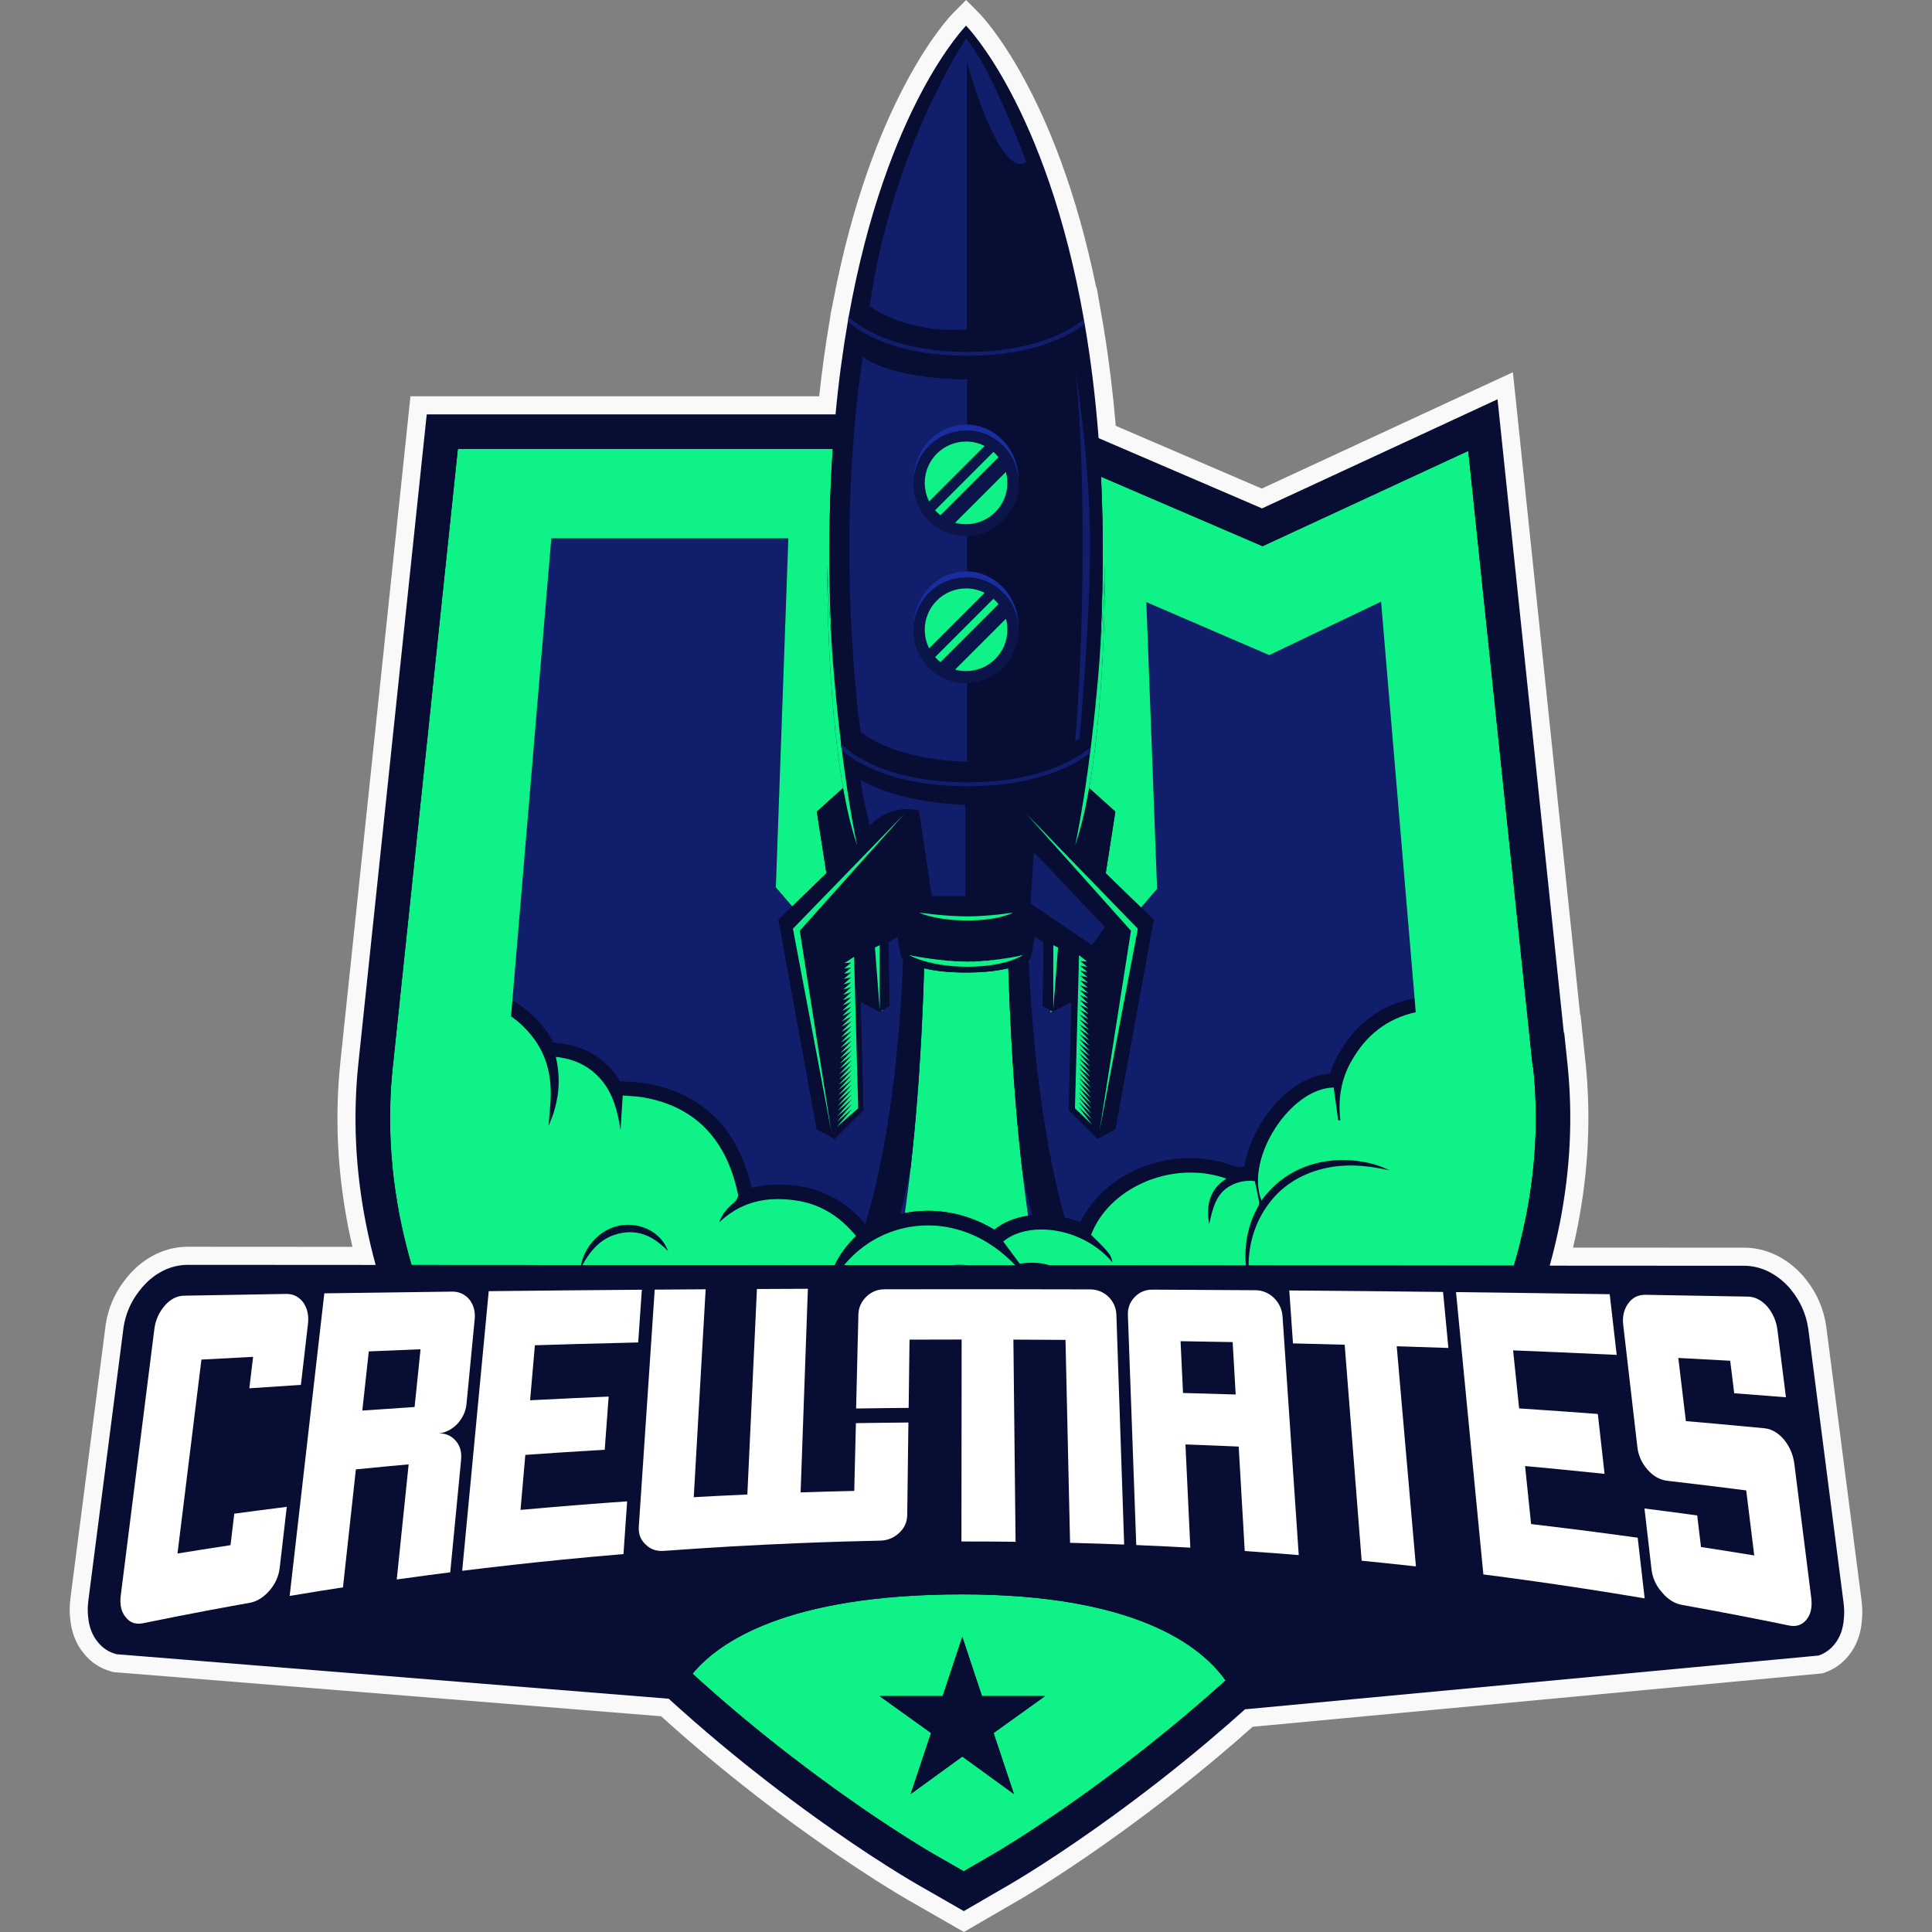 <?xml version="1.0" encoding="utf-8"?>
<!-- Generator: Adobe Illustrator 24.0.1, SVG Export Plug-In . SVG Version: 6.00 Build 0)  -->
<svg version="1.1" id="Layer_1" xmlns="http://www.w3.org/2000/svg" xmlns:xlink="http://www.w3.org/1999/xlink" x="0px" y="0px"
	 width="192px" height="192px" viewBox="0 0 192 192" style="enable-background:new 0 0 192 192;" xml:space="preserve">
<rect x="0" y="0" width="192" height="192" fill="#808080" stroke="none"/>
<style type="text/css">
	.st0{fill:#080D33;}
	.st1{fill:#F9F9F9;}
	.st2{fill:#0FF288;}
	.st3{fill:none;}
	.st4{fill:#0C154A;}
	.st5{fill:#111E6B;}
	.st6{fill:#192DA0;}
	.st7{fill:#FFFFFF;}
</style>
<path class="st0" d="M90.707,187.8c-0.393-0.228-1.486-0.871-3.068-1.878c-2.269-1.44-4.637-3.047-7.042-4.774
	c-3.261-2.343-6.473-4.832-9.545-7.396c-1.557-1.299-3.13-2.667-4.677-4.065l-0.252-0.228l-54.661-4.406l-0.065-0.017
	c-0.919-0.231-1.715-0.748-2.3-1.492c-0.635-0.771-1.007-1.718-1.118-2.83c-0.076-0.604-0.07-1.234,0.016-1.898l3.498-27.146
	c0.221-1.46,0.781-2.776,1.669-3.93c0.141-0.187,0.283-0.361,0.427-0.526c1.38-1.576,3.189-2.445,5.094-2.445l17.602,0.011
	L36,123.551c-0.15-0.646-0.289-1.291-0.414-1.929c-0.534-2.711-0.868-5.451-0.994-8.146c-0.124-2.673-0.046-5.359,0.23-7.983
	l6.871-65.244h40.615l0.096-0.894c0.279-2.609,0.636-5.17,1.06-7.613l0.067-0.498l0.651-3.242
	C88.109,9.422,95.143,2.157,95.44,1.857l0.566-0.57l0.566,0.571c0.304,0.306,7.488,7.729,11.39,26.775l0.309,1.509l0.431,2.473
	l0.045,0.301c0.485,2.985,0.868,6.132,1.141,9.353l0.05,0.598l15.471,6.65l24.095-11.161l6.631,63.352h0.036l0.399,3.785
	c0.275,2.62,0.353,5.294,0.227,7.948c-0.125,2.676-0.459,5.405-0.993,8.113c-0.134,0.682-0.283,1.371-0.448,2.064l-0.29,1.229
	l18.262,0.012c1.852,0,3.64,0.846,5.038,2.382l0.087,0.097c0.115,0.139,0.195,0.237,0.286,0.356
	c0.939,1.198,1.526,2.563,1.753,4.064l3.515,27.276c0.078,0.603,0.091,1.181,0.04,1.719c-0.085,1.205-0.454,2.209-1.101,3.011
	c-0.521,0.649-1.176,1.114-1.945,1.383l-0.092,0.032l-56.837,5.329l-0.244,0.218c-1.128,1.002-2.263,1.983-3.38,2.923
	c-3.066,2.577-6.267,5.077-9.514,7.431c-2.388,1.73-4.749,3.347-7.018,4.803c-1.879,1.207-3.015,1.864-3.063,1.892l-5.063,2.939
	L90.707,187.8z"/>
<g>
	<g>
		<g>
			<polygon class="st1" points="89.89,90.286 90.129,92.206 90.369,94.126 90.587,94.169 90.239,92.228 90.065,91.257 89.89,90.286 
							"/>
			<path class="st1" d="M90.539,90.548L90.539,90.548l0.158,0.898l0.158,0.898l0.315,1.797l-0.204-0.037l-0.002-0.003l-0.043-0.244
				l-0.175-1.529l0-0.003l-0.103-0.889L90.539,90.548 M90.849,92.013l-0.038,0.432l0.073-0.011L90.849,92.013L90.849,92.013z"/>
			<path class="st1" d="M91.188,90.809L91.188,90.809l0.141,0.826l0.141,0.826l0.283,1.652l-0.19-0.03l-0.004-0.002l-0.051-0.211
				l-0.146-1.418l0-0.004l-0.087-0.819L91.188,90.809 M91.46,91.799l-0.075,0.863l0.146-0.022L91.46,91.799L91.46,91.799z"/>
			<path class="st1" d="M91.837,91.071L91.837,91.071l0.125,0.753l0.125,0.753l0.25,1.507L92.16,94.06l-0.006-0.001l-0.06-0.179
				l-0.117-1.308l0-0.005l-0.07-0.748L91.837,91.071 M92.07,91.584l-0.113,1.295l0.219-0.033L92.07,91.584L92.07,91.584z"/>
			<path class="st1" d="M92.486,91.332L92.486,91.332l0.109,0.681l0.109,0.681l0.217,1.362l-0.162-0.018l-0.008-0.001l-0.068-0.146
				l-0.088-1.197l0-0.006l-0.054-0.678L92.486,91.332 M92.681,91.37l-0.151,1.727l0.292-0.044L92.681,91.37L92.681,91.37z"/>
			<path class="st1" d="M93.15,91.813L93.15,91.813l0.092,0.609l0.092,0.609l0.184,1.217l-0.149-0.011l-0.01,0l-0.077-0.114
				l-0.06-1.086l0-0.007l-0.037-0.608L93.15,91.813 M93.307,91.375l-0.189,2.159l0.365-0.054L93.307,91.375L93.307,91.375z"/>
			<path class="st1" d="M93.823,92.313L93.823,92.313l0.076,0.536l0.076,0.536l0.152,1.072l-0.135-0.005l-0.012,0.001l-0.085-0.081
				l-0.031-0.975l0.001-0.008l-0.021-0.538L93.823,92.313 M93.942,91.398l-0.226,2.59l0.438-0.065L93.942,91.398L93.942,91.398z"/>
			<path class="st1" d="M94.479,92.811L94.479,92.811l0.059,0.464l0.059,0.464l0.119,0.927l-0.121,0.001l-0.014,0.001l-0.094-0.049
				l-0.002-0.864l0.001-0.009l-0.004-0.467L94.479,92.811 M94.559,91.421l-0.264,3.022l0.511-0.076L94.559,91.421L94.559,91.421z"/>
			<path class="st1" d="M95.134,93.301L95.134,93.301l0.043,0.391l0.043,0.391l0.086,0.782L95.2,94.873l-0.016,0.002l-0.102-0.016
				l0.027-0.753l0.001-0.01l0.012-0.397L95.134,93.301 M95.177,91.434l-0.302,3.454l0.584-0.087L95.177,91.434L95.177,91.434z"/>
			<path class="st1" d="M95.79,93.677l0.053,0.637l0.053,0.637l-0.111,0.016l-0.111,0.016l0.057-0.654l0.029-0.327L95.79,93.677
				 M95.794,91.335l-0.34,3.885l0.657-0.098L95.794,91.335L95.794,91.335z"/>
		</g>
		<g>
			<polygon class="st1" points="102.024,90.331 101.676,92.273 101.501,93.244 101.327,94.215 101.546,94.171 101.785,92.251 
				102.024,90.331 			"/>
			<path class="st1" d="M101.336,90.588L101.336,90.588l-0.088,0.767l-0.094,0.82l-0.023,0.2l-0.167,1.451l-0.048,0.287
				l-0.005,0.031l-0.206,0.037l0.158-0.898l0.158-0.898L101.336,90.588 M101.026,92.054l-0.035,0.421l0.073,0.011L101.026,92.054
				L101.026,92.054z"/>
			<path class="st1" d="M100.649,90.844L100.649,90.844l-0.073,0.712l-0.079,0.759l-0.02,0.183l-0.14,1.343l-0.056,0.249
				l-0.005,0.027l-0.193,0.03l0.141-0.826l0.141-0.826L100.649,90.844 M100.377,91.834l-0.071,0.842l0.146,0.022L100.377,91.834
				L100.377,91.834z"/>
			<path class="st1" d="M99.961,91.101L99.961,91.101l-0.059,0.657l-0.064,0.697l-0.016,0.166l-0.112,1.235l-0.064,0.211
				l-0.005,0.023l-0.18,0.024l0.125-0.753l0.125-0.753L99.961,91.101 M99.728,91.615l-0.106,1.262l0.219,0.033L99.728,91.615
				L99.728,91.615z"/>
			<path class="st1" d="M99.274,91.358L99.274,91.358l-0.044,0.602l-0.048,0.635l-0.012,0.15l-0.085,1.127l-0.072,0.173
				l-0.005,0.019l-0.168,0.017l0.109-0.681l0.109-0.681L99.274,91.358 M99.079,91.395l-0.141,1.683l0.292,0.044L99.079,91.395
				L99.079,91.395z"/>
			<path class="st1" d="M98.57,91.833L98.57,91.833l-0.03,0.547l-0.033,0.574l-0.009,0.133l-0.058,1.019l-0.079,0.135l-0.005,0.015
				l-0.155,0.011l0.092-0.609l0.092-0.609L98.57,91.833 M98.413,91.395l-0.176,2.104l0.365,0.054L98.413,91.395L98.413,91.395z"/>
			<path class="st1" d="M97.859,92.328L97.859,92.328l-0.015,0.492l-0.018,0.512l-0.005,0.116l-0.03,0.911l-0.087,0.097
				l-0.005,0.011l-0.143,0.004l0.076-0.536l0.076-0.536L97.859,92.328 M97.74,91.413l-0.212,2.525l0.438,0.065L97.74,91.413
				L97.74,91.413z"/>
			<path class="st1" d="M97.164,92.821L97.164,92.821l0,0.437l-0.002,0.45l-0.001,0.1l-0.003,0.803l-0.095,0.059l-0.005,0.007
				l-0.13-0.003l0.059-0.464l0.059-0.464L97.164,92.821 M97.084,91.431l-0.247,2.946l0.511,0.076L97.084,91.431L97.084,91.431z"/>
			<path class="st1" d="M96.47,93.306L96.47,93.306l0.014,0.382l0.013,0.389l0.002,0.083l0.024,0.695l-0.103,0.021l-0.006,0.003
				l-0.117-0.009l0.043-0.391l0.043-0.391L96.47,93.306 M96.428,91.439l-0.282,3.367l0.584,0.087L96.428,91.439L96.428,91.439z"/>
			<path class="st1" d="M95.776,93.677l0.029,0.327l0.029,0.327l0.057,0.654l-0.111-0.016l-0.111-0.016l0.053-0.637L95.776,93.677
				 M95.772,91.335l-0.318,3.787l0.657,0.098L95.772,91.335L95.772,91.335z"/>
		</g>
	</g>
	<g>
		<g>
			<polygon class="st2" points="90.369,94.925 90.129,93.005 89.89,91.085 90.065,92.056 90.239,93.027 90.413,93.998 
				90.587,94.968 			"/>
			<polygon class="st2" points="91.201,95.074 90.976,95.041 90.97,95.038 90.903,94.798 90.81,93.868 90.738,93.144 90.724,92.997 
				90.546,91.202 90.71,92.17 90.873,93.138 91.037,94.106 			"/>
			<polygon class="st2" points="91.814,95.18 91.583,95.156 91.571,95.155 91.472,94.951 91.401,94.016 91.347,93.282 
				91.337,93.132 91.202,91.318 91.355,92.284 91.508,93.249 91.661,94.215 			"/>
			<polygon class="st2" points="92.372,95.302 92.134,95.287 92.116,95.288 91.984,95.12 91.936,94.18 91.899,93.437 91.893,93.283 
				91.802,91.451 91.944,92.414 92.087,93.377 92.229,94.34 			"/>
			<polygon class="st2" points="92.967,95.414 92.723,95.408 92.699,95.41 92.534,95.278 92.508,94.333 92.489,93.581 
				92.486,93.424 92.439,91.573 92.571,92.533 92.703,93.494 92.835,94.454 			"/>
			<polygon class="st2" points="93.562,95.522 93.311,95.526 93.282,95.528 93.084,95.433 93.08,94.482 93.079,93.722 93.08,93.561 
				93.076,91.692 93.197,92.65 93.319,93.607 93.44,94.564 			"/>
			<polygon class="st2" points="94.196,95.628 93.939,95.641 93.904,95.645 93.674,95.586 93.692,94.63 93.709,93.86 93.713,93.696 
				93.752,91.809 93.863,92.764 93.974,93.718 94.085,94.673 			"/>
			<polygon class="st2" points="94.884,95.71 94.621,95.732 94.58,95.738 94.316,95.714 94.357,94.753 94.391,93.975 94.399,93.807 
				94.482,91.901 94.583,92.853 94.683,93.805 94.783,94.758 			"/>
			<polygon class="st2" points="95.498,95.816 95.228,95.847 95.181,95.854 94.885,95.867 94.948,94.901 95,94.113 95.012,93.942 
				95.138,92.018 95.228,92.967 95.318,93.917 95.408,94.866 			"/>
			<polygon class="st2" points="95.454,96.02 95.539,95.048 95.624,94.077 95.794,92.134 95.953,94.028 96.112,95.922 
				95.783,95.971 			"/>
		</g>
		<g>
			<polygon class="st2" points="101.546,94.971 101.785,93.051 102.024,91.131 101.676,93.072 101.501,94.043 101.327,95.014 			"/>
			<polygon class="st2" points="100.675,95.115 100.899,95.081 100.906,95.079 100.973,94.839 101.137,93.18 101.147,93.072 
				101.329,91.242 101.002,93.178 100.838,94.147 			"/>
			<polygon class="st2" points="100.022,95.216 100.253,95.191 100.265,95.19 100.365,94.986 100.489,93.309 100.496,93.197 
				100.634,91.354 100.328,93.285 100.175,94.25 			"/>
			<polygon class="st2" points="99.426,95.333 99.664,95.318 99.682,95.318 99.814,95.15 99.898,93.454 99.902,93.339 
				99.996,91.482 99.711,93.407 99.569,94.37 			"/>
			<polygon class="st2" points="98.793,95.439 99.037,95.433 99.06,95.435 99.225,95.303 99.269,93.589 99.27,93.47 99.321,91.598 
				99.057,93.519 98.925,94.479 			"/>
			<polygon class="st2" points="98.159,95.542 98.409,95.546 98.439,95.549 98.636,95.453 98.639,93.72 98.639,93.598 
				98.645,91.712 98.402,93.627 98.28,94.585 			"/>
			<polygon class="st2" points="97.486,95.643 97.743,95.656 97.778,95.66 98.008,95.601 97.971,93.849 97.968,93.724 97.93,91.824 
				97.708,93.733 97.597,94.688 			"/>
			<polygon class="st2" points="96.76,95.72 97.023,95.742 97.064,95.748 97.327,95.724 97.249,93.954 97.243,93.826 97.161,91.911 
				96.96,93.816 96.86,94.768 			"/>
			<polygon class="st2" points="96.107,95.821 96.377,95.853 96.423,95.859 96.719,95.872 96.601,94.083 96.592,93.951 
				96.467,92.023 96.287,93.922 96.197,94.871 			"/>
			<polygon class="st2" points="96.112,96.02 95.942,94.077 95.772,92.134 95.613,94.028 95.454,95.922 95.783,95.971 			"/>
		</g>
	</g>
	<g>
		<polygon class="st3" points="62.625,122.456 62.633,122.457 62.625,122.456 		"/>
		<path class="st3" d="M61.979,121.74c-0.064,0.006-0.128,0.013-0.192,0.021c-0.07,0.009-0.141,0.02-0.211,0.033
			c0.07-0.012,0.141-0.023,0.211-0.033C61.851,121.753,61.915,121.746,61.979,121.74z"/>
		<path class="st3" d="M62.022,122.498c0.041-0.005,0.083-0.012,0.123-0.016c0.081-0.009,0.162-0.015,0.242-0.019
			c-0.08,0.004-0.16,0.011-0.242,0.019C62.105,122.486,62.064,122.493,62.022,122.498z"/>
		<path class="st3" d="M94.504,125.743L94.504,125.743c0.105-0.01,0.21-0.023,0.315-0.03
			C94.715,125.72,94.609,125.732,94.504,125.743z"/>
		<path class="st3" d="M60.864,121.99c-0.233,0.087-0.459,0.196-0.678,0.322c-0.067,0.039-0.132,0.083-0.197,0.125
			c0.065-0.042,0.13-0.086,0.197-0.125C60.405,122.186,60.632,122.077,60.864,121.99z"/>
		<path class="st3" d="M101.337,125.579L101.337,125.579c-0.079-0.106-0.158-0.211-0.236-0.317
			C101.18,125.368,101.259,125.473,101.337,125.579z"/>
		<path class="st3" d="M61.08,122.716c-0.143,0.048-0.283,0.099-0.417,0.159C60.797,122.815,60.937,122.764,61.08,122.716z"/>
		<path class="st3" d="M66.126,123.755c0.105,0.184,0.196,0.378,0.271,0.583C66.322,124.134,66.231,123.939,66.126,123.755z"/>
		<path class="st3" d="M52.97,103.106c-0.02-0.027-0.039-0.054-0.06-0.08c-0.079-0.101-0.159-0.2-0.241-0.297
			c0.082,0.097,0.162,0.196,0.241,0.297C52.931,103.052,52.95,103.08,52.97,103.106z"/>
		<path class="st3" d="M54.73,108.91c0.007-0.277,0.004-0.551-0.008-0.821C54.734,108.359,54.737,108.633,54.73,108.91z"/>
		<path class="st3" d="M54.576,111.137c-0.022,0.251-0.044,0.504-0.063,0.759l0,0C54.532,111.641,54.553,111.388,54.576,111.137
			c0.022-0.251,0.045-0.501,0.065-0.749c0.021-0.248,0.04-0.495,0.056-0.742c-0.016,0.246-0.035,0.493-0.056,0.742
			C54.62,110.636,54.598,110.886,54.576,111.137z"/>
		<path class="st3" d="M73.161,119.268c0.041-0.058,0.079-0.123,0.11-0.189c0.004-0.01,0.008-0.019,0.012-0.029
			c-0.004,0.01-0.007,0.019-0.012,0.029C73.24,119.145,73.202,119.21,73.161,119.268z"/>
		<path class="st3" d="M99.696,123.379c0.136,0.182,0.272,0.365,0.408,0.547C99.968,123.744,99.832,123.561,99.696,123.379
			L99.696,123.379z"/>
		<path class="st3" d="M65.769,123.238c0.132,0.161,0.252,0.334,0.357,0.518C66.02,123.572,65.901,123.399,65.769,123.238z"/>
		<path class="st3" d="M51.635,101.668c-0.091-0.08-0.183-0.158-0.276-0.234c-0.093-0.076-0.187-0.15-0.283-0.222
			c0.095,0.072,0.19,0.146,0.283,0.222C51.453,101.51,51.545,101.588,51.635,101.668z"/>
		<path class="st3" d="M63.667,122.588c-0.097-0.025-0.195-0.046-0.294-0.064C63.472,122.543,63.57,122.563,63.667,122.588z"/>
		<path class="st3" d="M124.002,122.597c0.087-0.4,0.199-0.794,0.336-1.181c0.046-0.129,0.095-0.257,0.146-0.384
			c-0.052,0.127-0.1,0.255-0.146,0.384C124.201,121.803,124.089,122.197,124.002,122.597z"/>
		<path class="st3" d="M101.374,125.575c0.096-0.013,0.191-0.026,0.285-0.036c0.106-0.012,0.21-0.021,0.313-0.029
			c-0.103,0.008-0.207,0.017-0.313,0.029C101.565,125.549,101.47,125.561,101.374,125.575z"/>
		<path class="st3" d="M125.132,119.553c-0.002,0.041-0.008,0.082-0.017,0.123C125.125,119.636,125.13,119.594,125.132,119.553
			c0.002-0.041,0-0.081-0.007-0.118c-0.031-0.17-0.063-0.34-0.097-0.51c0.034,0.17,0.067,0.34,0.097,0.51
			C125.132,119.473,125.134,119.512,125.132,119.553z"/>
		<path class="st3" d="M106.312,122.639c0.222,0.072,0.442,0.155,0.661,0.243C106.754,122.794,106.534,122.711,106.312,122.639z"/>
		<path class="st3" d="M120.517,118.519c0.098-0.177,0.212-0.347,0.344-0.51c0.066-0.081,0.137-0.161,0.212-0.238
			c-0.075,0.077-0.146,0.157-0.212,0.238C120.729,118.172,120.615,118.342,120.517,118.519z"/>
		<path class="st3" d="M110.549,125.455c-0.114-0.137-0.233-0.271-0.354-0.399C110.317,125.184,110.435,125.318,110.549,125.455
			C110.549,125.455,110.549,125.455,110.549,125.455z"/>
		<path class="st3" d="M120.106,116.675c0.149,0.025,0.298,0.053,0.447,0.084C120.404,116.727,120.255,116.699,120.106,116.675
			c-0.298-0.049-0.597-0.086-0.896-0.11c-0.149-0.012-0.299-0.021-0.448-0.027c0.149,0.006,0.299,0.015,0.448,0.027
			C119.509,116.589,119.808,116.625,120.106,116.675z"/>
		<path class="st3" d="M121.221,118.752c-0.163,0.221-0.298,0.459-0.413,0.71c-0.038,0.084-0.074,0.169-0.109,0.255
			c0.034-0.086,0.07-0.172,0.109-0.255C120.923,119.211,121.058,118.972,121.221,118.752z"/>
		<path class="st3" d="M110.133,124.481c-0.109-0.141-0.248-0.3-0.427-0.49C109.886,124.182,110.025,124.341,110.133,124.481z"/>
		<path class="st3" d="M123.771,124.654c0.005-0.295,0.021-0.588,0.049-0.877C123.792,124.066,123.776,124.358,123.771,124.654
			L123.771,124.654z"/>
		<path class="st3" d="M110.431,124.975c-0.046-0.114-0.109-0.229-0.199-0.359C110.322,124.746,110.385,124.861,110.431,124.975z"/>
		<path class="st3" d="M108.433,122.715c0.17,0.166,0.322,0.315,0.465,0.456C108.755,123.03,108.603,122.881,108.433,122.715
			L108.433,122.715z"/>
		<path class="st3" d="M124.178,117.346c-0.083,0-0.166,0.003-0.248,0.008C124.012,117.349,124.094,117.346,124.178,117.346
			L124.178,117.346z"/>
		<path class="st3" d="M121.88,117.128L121.88,117.128c-0.313,0.196-0.581,0.411-0.806,0.644
			C121.299,117.539,121.567,117.324,121.88,117.128z"/>
		<path class="st3" d="M118.315,116.528L118.315,116.528c0.149,0,0.298,0.003,0.447,0.009
			C118.613,116.531,118.463,116.528,118.315,116.528z"/>
		<path class="st3" d="M120.515,120.248c-0.028,0.091-0.054,0.182-0.079,0.274c-0.038,0.138-0.072,0.278-0.106,0.418
			c0.034-0.14,0.068-0.281,0.106-0.418C120.461,120.43,120.488,120.339,120.515,120.248z"/>
		<path class="st3" d="M125.775,118.768c0.142-0.172,0.288-0.337,0.437-0.495C126.063,118.43,125.917,118.595,125.775,118.768z"/>
		<path class="st3" d="M134.682,115.837c0.158,0.006,0.316,0.014,0.476,0.025c0.159,0.011,0.319,0.024,0.479,0.04
			c-0.16-0.016-0.32-0.03-0.479-0.04C134.999,115.851,134.84,115.843,134.682,115.837z"/>
		<polygon class="st3" points="145.913,44.81 125.472,54.279 125.472,54.279 		"/>
		<path class="st3" d="M152.132,118.045c0.221-1.564,0.368-3.121,0.44-4.67c0.029-0.614,0.046-1.227,0.052-1.839
			c-0.006,0.612-0.023,1.225-0.052,1.839C152.5,114.924,152.353,116.481,152.132,118.045z"/>
		<path class="st3" d="M124.119,124.904c0.047-0.572,0.135-1.129,0.267-1.671c0.034-0.138,0.07-0.276,0.11-0.412
			c-0.039,0.136-0.076,0.274-0.11,0.412C124.254,123.776,124.166,124.333,124.119,124.904z"/>
		<path class="st3" d="M138.094,116.318c-0.335-0.077-0.667-0.146-0.996-0.206C137.427,116.172,137.759,116.241,138.094,116.318z"/>
		<path class="st3" d="M137.386,115.995c0.252,0.1,0.489,0.208,0.708,0.322C137.875,116.203,137.638,116.095,137.386,115.995z"/>
		<path class="st3" d="M125.019,117.608c0.018,0.448,0.084,0.882,0.203,1.295C125.103,118.49,125.037,118.056,125.019,117.608z"/>
		<path class="st3" d="M152.132,118.045c-0.088,0.626-0.189,1.252-0.301,1.88C151.944,119.297,152.044,118.67,152.132,118.045z"/>
		<path class="st3" d="M40.897,125.711L40.897,125.711c-0.39-1.342-0.724-2.68-1.007-4.015
			C40.173,123.031,40.508,124.369,40.897,125.711z"/>
		<path class="st3" d="M39.277,118.245c-0.052-0.361-0.101-0.722-0.145-1.083C39.176,117.523,39.225,117.884,39.277,118.245z"/>
		<path class="st3" d="M39.132,117.162c-0.042-0.343-0.079-0.686-0.114-1.028C39.052,116.476,39.09,116.819,39.132,117.162z"/>
		<path class="st3" d="M152.364,106.067L152.364,106.067c0.064,0.603,0.116,1.208,0.156,1.815
			C152.48,107.275,152.428,106.67,152.364,106.067z"/>
		<polygon class="st3" points="45.499,44.609 42.263,75.338 45.499,44.609 		"/>
		<path class="st3" d="M55.239,105.033c0.068,0.294,0.124,0.587,0.168,0.878C55.364,105.62,55.308,105.327,55.239,105.033
			L55.239,105.033z"/>
		<path class="st3" d="M61.064,109.691c0.142,0.414,0.258,0.841,0.356,1.276C61.322,110.532,61.207,110.105,61.064,109.691z"/>
		<path class="st3" d="M74.654,119.558c-0.123,0.039-0.246,0.082-0.368,0.127c-0.049,0.018-0.098,0.04-0.147,0.059
			c0.049-0.02,0.098-0.041,0.147-0.059C74.409,119.639,74.531,119.597,74.654,119.558z"/>
		<path class="st3" d="M137.386,115.995c-0.084-0.033-0.17-0.066-0.257-0.097c-0.174-0.063-0.355-0.122-0.541-0.176
			c0.186,0.055,0.367,0.114,0.541,0.176C137.216,115.93,137.302,115.962,137.386,115.995z"/>
		<polygon class="st3" points="140.694,100.59 140.591,99.371 140.591,99.371 		"/>
		<path class="st3" d="M72.569,119.838c-0.11,0.106-0.216,0.217-0.318,0.333C72.354,120.055,72.459,119.944,72.569,119.838z"/>
		<path class="st3" d="M83.551,124.638c-0.143,0.217-0.277,0.44-0.401,0.669C83.274,125.078,83.408,124.855,83.551,124.638z"/>
		<path class="st3" d="M77.318,119.165c-0.272,0-0.542,0.011-0.811,0.033C76.775,119.176,77.045,119.165,77.318,119.165
			L77.318,119.165z"/>
		<path class="st3" d="M134.933,104.447c0.167-0.237,0.338-0.467,0.518-0.684c0.113-0.137,0.229-0.269,0.348-0.398
			c-0.119,0.129-0.235,0.261-0.348,0.398C135.271,103.979,135.099,104.209,134.933,104.447z"/>
		<path class="st3" d="M129.169,116.17c0.176-0.079,0.352-0.152,0.53-0.219C129.521,116.019,129.344,116.092,129.169,116.17
			c-0.703,0.315-1.385,0.724-2.027,1.241c-0.241,0.194-0.476,0.404-0.704,0.63c0.228-0.226,0.463-0.435,0.704-0.63
			C127.784,116.895,128.466,116.486,129.169,116.17z"/>
		<path class="st3" d="M125.019,117.608c-0.012-0.299-0.003-0.604,0.025-0.912C125.016,117.004,125.007,117.309,125.019,117.608z"/>
		<path class="st3" d="M135.094,115.404c-0.105-0.015-0.208-0.033-0.315-0.045c-0.214-0.025-0.431-0.044-0.651-0.056
			c0.22,0.013,0.437,0.032,0.651,0.056C134.886,115.371,134.989,115.389,135.094,115.404z"/>
		<path class="st3" d="M128.644,109.852c0.238-0.213,0.482-0.411,0.732-0.591c0.125-0.09,0.251-0.176,0.378-0.257
			c-0.127,0.081-0.253,0.167-0.378,0.257C129.127,109.442,128.882,109.639,128.644,109.852z"/>
		<path class="st3" d="M127.954,110.534c0.222-0.241,0.453-0.469,0.691-0.682C128.407,110.065,128.176,110.293,127.954,110.534z"/>
		<path class="st3" d="M132.537,108.075c0.038,0.271,0.076,0.541,0.113,0.812C132.612,108.616,132.575,108.345,132.537,108.075
			L132.537,108.075z"/>
		<polygon class="st3" points="50.788,101.002 50.838,100.398 50.788,101.002 		"/>
		<path class="st3" d="M92.492,184.078c-0.142-0.084-0.324-0.192-0.548-0.327C92.168,183.886,92.35,183.994,92.492,184.078z"/>
		<path class="st3" d="M95.776,185.964l-2.96-1.697L95.776,185.964l2.951-1.713c0.015-0.009,0.042-0.024,0.075-0.044
			c-0.033,0.019-0.059,0.035-0.075,0.044L95.776,185.964z"/>
		<path class="st3" d="M101.518,182.529c0.038-0.024,0.074-0.047,0.112-0.072c0.318-0.204,0.66-0.426,1.022-0.664
			c-0.363,0.238-0.704,0.459-1.022,0.664C101.591,182.482,101.555,182.505,101.518,182.529z"/>
		<path class="st3" d="M82.621,177.525c-1.256-0.909-2.588-1.898-3.984-2.975C80.034,175.627,81.365,176.616,82.621,177.525z"/>
		<path class="st3" d="M78.638,174.55c-1.56-1.203-3.194-2.509-4.876-3.912C75.443,172.042,77.078,173.347,78.638,174.55z"/>
		<path class="st3" d="M68.824,166.334L68.824,166.334c0.428,0.39,0.855,0.774,1.281,1.153
			C69.679,167.108,69.252,166.723,68.824,166.334z"/>
		<path class="st3" d="M102.573,125.486c-0.097,0-0.196,0.002-0.296,0.006C102.377,125.488,102.476,125.486,102.573,125.486
			c0.527,0,1.011,0.057,1.449,0.169c0.108,0.028,0.213,0.059,0.316,0.094h0c-0.103-0.035-0.208-0.066-0.316-0.094
			C103.584,125.543,103.1,125.486,102.573,125.486z"/>
		<path class="st3" d="M105.982,179.542c0.777-0.541,1.603-1.126,2.469-1.754c1.033-0.749,2.125-1.558,3.262-2.426
			c-1.137,0.868-2.228,1.677-3.262,2.426C107.585,178.416,106.759,179.001,105.982,179.542z"/>
		<path class="st3" d="M114.045,173.548c1.193-0.945,2.424-1.947,3.681-3.003c1.333-1.121,2.695-2.305,4.069-3.544l0,0
			c-1.375,1.239-2.736,2.424-4.069,3.544C116.469,171.602,115.238,172.604,114.045,173.548z"/>
		<path class="st3" d="M101.13,182.776c-0.072,0.046-0.142,0.09-0.211,0.134C100.988,182.867,101.058,182.822,101.13,182.776z"/>
		<path class="st3" d="M105.382,179.957c-0.164,0.113-0.326,0.224-0.486,0.333C105.056,180.182,105.218,180.071,105.382,179.957z"/>
		<path class="st3" d="M150.448,125.776L150.448,125.776c0.201-0.683,0.389-1.366,0.561-2.047
			C150.836,124.41,150.648,125.092,150.448,125.776z"/>
		<path class="st3" d="M104.385,180.639c-0.479,0.325-0.935,0.629-1.363,0.912C103.45,181.268,103.906,180.963,104.385,180.639z"/>
		<path class="st3" d="M99.127,184.015c-0.059,0.035-0.11,0.065-0.157,0.093C99.017,184.081,99.068,184.051,99.127,184.015z"/>
		<polygon class="st4" points="140.591,99.371 140.591,99.371 140.578,99.214 137.247,59.793 140.578,99.214 		"/>
		<polygon class="st4" points="77.104,88.184 78.736,90.076 78.736,90.076 77.104,88.184 		"/>
		<polygon class="st4" points="113.923,59.837 114.991,88.329 113.934,59.842 		"/>
		<polygon class="st4" points="78.344,53.5 78.344,53.5 77.724,70.842 		"/>
		<polygon class="st4" points="87.633,100.392 87.633,100.392 87.717,100.49 		"/>
		<path class="st5" d="M90.225,118.308c0.048-0.38,0.096-0.764,0.143-1.152c0.047-0.387,0.092-0.779,0.137-1.174
			c-0.08,0.405-0.163,0.805-0.247,1.201c-0.085,0.397-0.171,0.789-0.26,1.178c-0.089,0.389-0.18,0.774-0.273,1.155
			c-0.093,0.381-0.189,0.758-0.287,1.131c0.04-0.009,0.081-0.019,0.121-0.028c0.04-0.009,0.081-0.018,0.121-0.026
			c0.041-0.009,0.081-0.017,0.122-0.025c0.041-0.008,0.081-0.016,0.122-0.024c0.052-0.365,0.103-0.734,0.153-1.107
			C90.127,119.065,90.177,118.688,90.225,118.308z"/>
		<path class="st5" d="M103.041,106.096c0.316,2.788,0.703,5.425,1.159,7.903c0.461,2.5,0.992,4.835,1.594,6.995
			c0.134,0.031,0.268,0.064,0.401,0.1c0.133,0.036,0.266,0.074,0.397,0.115c0.132,0.041,0.263,0.084,0.393,0.13
			c0.13,0.046,0.26,0.094,0.388,0.144c0.213-0.446,0.463-0.878,0.747-1.294c0.284-0.415,0.602-0.813,0.951-1.192
			c0.348-0.378,0.728-0.735,1.135-1.069c0.407-0.333,0.841-0.643,1.301-0.925c0.5-0.308,1.025-0.58,1.568-0.817
			c0.542-0.236,1.102-0.435,1.674-0.596c0.571-0.161,1.153-0.283,1.74-0.366c0.587-0.082,1.178-0.124,1.768-0.124
			c0.348,0,0.694,0.015,1.037,0.043c0.343,0.029,0.684,0.071,1.021,0.128c0.337,0.057,0.672,0.127,1.002,0.212
			c0.33,0.085,0.657,0.184,0.98,0.296l0.711,0.248c0.056-0.012,0.112-0.023,0.168-0.033c0.056-0.01,0.112-0.019,0.169-0.027
			c0.056-0.008,0.113-0.016,0.17-0.022c0.057-0.006,0.114-0.012,0.171-0.017c0.059-0.383,0.143-0.771,0.252-1.161
			c0.108-0.389,0.24-0.781,0.396-1.172c0.156-0.391,0.335-0.781,0.538-1.169c0.202-0.387,0.428-0.772,0.676-1.151
			c0.45-0.689,0.942-1.311,1.464-1.858c0.521-0.546,1.072-1.019,1.641-1.409c0.569-0.39,1.156-0.7,1.75-0.92
			c0.594-0.22,1.195-0.352,1.792-0.388c0.049-0.157,0.103-0.313,0.16-0.467c0.057-0.154,0.118-0.307,0.182-0.458
			c0.065-0.151,0.133-0.301,0.205-0.449c0.072-0.148,0.148-0.295,0.227-0.44c0.432-0.787,0.915-1.496,1.45-2.125
			c0.533-0.628,1.118-1.178,1.753-1.651c0.634-0.471,1.319-0.865,2.054-1.182c0.734-0.316,1.518-0.555,2.353-0.716l-3.331-39.422
			l-11.112,5.311l-12.201-5.262l1.056,28.487l-1.599,1.858l1.258,1.222l-3.81,20.819l-1.769,0.953l-2.858-2.858l0.272-10.75
			l-1.86,0.953l-0.09-0.049l-0.142,0.165l-0.004-0.244l-0.762-0.416l0.091-6.35l-0.907-0.544l-0.363,2.086
			c0,0-0.069,0.085-0.244,0.214c0.032,0.675,0.066,1.345,0.104,2.008C102.483,100.433,102.727,103.337,103.041,106.096z"/>
		<path class="st5" d="M102.08,118.673c-0.081-0.355-0.161-0.714-0.239-1.076c-0.078-0.362-0.154-0.727-0.228-1.095
			c0.043,0.374,0.088,0.744,0.133,1.11c0.045,0.367,0.091,0.73,0.138,1.089c0.047,0.36,0.094,0.716,0.143,1.068
			c0.048,0.353,0.098,0.702,0.147,1.047c0.034-0.005,0.069-0.01,0.103-0.014c0.035-0.005,0.069-0.009,0.104-0.013
			c0.035-0.004,0.07-0.008,0.105-0.012c0.035-0.004,0.07-0.007,0.105-0.011c-0.089-0.342-0.175-0.688-0.26-1.038
			C102.245,119.381,102.162,119.029,102.08,118.673z"/>
		<path class="st5" d="M77.104,88.184L77.104,88.184l0.62-17.342l0.62-17.342H54.79l-3.869,45.917
			c0.296,0.171,0.583,0.356,0.861,0.555c0.278,0.199,0.548,0.413,0.808,0.64c0.261,0.228,0.512,0.47,0.755,0.726
			c0.243,0.256,0.477,0.527,0.701,0.812c0.091,0.116,0.18,0.234,0.265,0.354c0.086,0.12,0.168,0.241,0.248,0.364
			c0.08,0.123,0.157,0.247,0.23,0.373c0.074,0.126,0.145,0.254,0.213,0.383l0.488,0.05c0.567,0.059,1.107,0.162,1.618,0.309
			c0.512,0.147,0.995,0.338,1.45,0.573c0.455,0.235,0.881,0.513,1.278,0.835c0.397,0.322,0.765,0.688,1.103,1.098
			c0.064,0.078,0.126,0.156,0.186,0.235c0.06,0.079,0.118,0.158,0.174,0.238c0.056,0.08,0.111,0.161,0.164,0.242
			c0.053,0.081,0.104,0.163,0.154,0.246l0.477,0.042c0.044,0.004,0.09,0.007,0.136,0.011c0.046,0.003,0.093,0.007,0.141,0.01
			c0.048,0.003,0.096,0.006,0.146,0.009c0.049,0.003,0.099,0.006,0.15,0.009c0.123,0.008,0.25,0.015,0.38,0.025
			c0.13,0.009,0.263,0.019,0.398,0.032s0.273,0.027,0.412,0.045c0.139,0.018,0.279,0.039,0.42,0.064
			c0.729,0.128,1.424,0.301,2.084,0.517c0.661,0.216,1.287,0.477,1.878,0.781c0.591,0.304,1.147,0.652,1.667,1.043
			c0.52,0.392,1.004,0.827,1.451,1.306c0.395,0.423,0.76,0.881,1.097,1.372c0.337,0.492,0.645,1.019,0.923,1.578
			c0.278,0.561,0.527,1.155,0.745,1.782c0.219,0.628,0.407,1.29,0.564,1.983c0.21-0.056,0.424-0.104,0.641-0.146
			c0.217-0.042,0.437-0.076,0.66-0.104c0.223-0.028,0.45-0.049,0.68-0.062c0.23-0.014,0.463-0.021,0.699-0.021
			c0.158,0,0.318,0.003,0.481,0.01c0.162,0.006,0.327,0.016,0.493,0.029c0.166,0.013,0.335,0.029,0.505,0.048
			c0.17,0.019,0.342,0.041,0.515,0.066c0.642,0.094,1.263,0.243,1.862,0.448c0.599,0.205,1.176,0.465,1.73,0.78
			c0.555,0.315,1.086,0.686,1.595,1.112c0.509,0.426,0.995,0.908,1.456,1.445c0.008-0.028,0.016-0.055,0.025-0.083
			c0.008-0.028,0.016-0.055,0.025-0.083c0.008-0.028,0.016-0.055,0.025-0.083c0.008-0.028,0.017-0.055,0.025-0.083
			c0.63-2.151,1.179-4.451,1.65-6.918c0.467-2.445,0.857-5.052,1.173-7.838c0.313-2.758,0.554-5.688,0.726-8.807
			c0.044-0.792,0.083-1.595,0.117-2.411c-0.144-0.111-0.201-0.182-0.201-0.182l-0.363-2.086l-0.907,0.544l0.091,6.35l-0.668,0.364
			l-0.002,0.144l-0.084-0.097l-0.244,0.133l-1.86-0.953l0.272,10.75l-2.858,2.858l-1.769-0.953l-3.81-20.819l1.372-1.332
			L77.104,88.184L77.104,88.184z"/>
		<path class="st2" d="M91.104,109.793c-0.176,2.164-0.377,4.226-0.599,6.189c-0.045,0.395-0.091,0.787-0.137,1.174
			c-0.047,0.388-0.094,0.772-0.143,1.152c-0.048,0.38-0.098,0.757-0.148,1.129c-0.05,0.373-0.101,0.742-0.153,1.107
			c0.188-0.036,0.376-0.067,0.566-0.094c0.19-0.027,0.38-0.05,0.571-0.068c0.191-0.018,0.383-0.032,0.576-0.041
			c0.193-0.009,0.386-0.014,0.579-0.014h0.001c0.579,0,1.153,0.041,1.722,0.121c0.569,0.08,1.131,0.2,1.684,0.357
			c0.554,0.158,1.099,0.354,1.633,0.588c0.534,0.234,1.057,0.505,1.566,0.812c0.221-0.181,0.459-0.347,0.713-0.496
			c0.253-0.149,0.522-0.283,0.804-0.399c0.282-0.116,0.577-0.216,0.883-0.298c0.306-0.082,0.624-0.147,0.951-0.194
			c-0.05-0.345-0.099-0.695-0.147-1.047c-0.048-0.352-0.096-0.709-0.143-1.068c-0.047-0.359-0.093-0.722-0.138-1.089
			c-0.045-0.366-0.089-0.736-0.133-1.11c-0.232-1.984-0.441-4.073-0.625-6.269c-0.183-2.178-0.342-4.461-0.475-6.85
			c-0.128-2.29-0.231-4.679-0.309-7.164c-0.969,0.241-2.323,0.428-4.197,0.428c-1.854,0-3.199-0.183-4.166-0.42
			c-0.072,2.362-0.167,4.638-0.284,6.824C91.43,105.399,91.279,107.646,91.104,109.793z"/>
		<path class="st0" d="M59.311,123.785c0.08-0.075,0.161-0.148,0.245-0.218c0.251-0.209,0.52-0.393,0.81-0.547
			c0.097-0.052,0.196-0.1,0.297-0.145c0.134-0.06,0.274-0.111,0.417-0.159c0.182-0.061,0.37-0.114,0.567-0.156
			c0.085-0.018,0.169-0.033,0.252-0.046c0.042-0.007,0.082-0.011,0.123-0.016c0.041-0.005,0.083-0.012,0.123-0.016
			c0.081-0.009,0.162-0.015,0.242-0.019c0.08-0.004,0.159-0.006,0.237-0.006l0,0h0c0.003,0,0.006,0,0.008,0
			c0.255,0.001,0.501,0.024,0.74,0.068c0.099,0.018,0.197,0.039,0.294,0.064c0.167,0.043,0.33,0.096,0.49,0.159
			c0.16,0.063,0.318,0.135,0.473,0.217c0.078,0.041,0.154,0.084,0.231,0.129c0.229,0.136,0.453,0.291,0.673,0.464
			c0.294,0.231,0.581,0.493,0.864,0.781c-0.075-0.205-0.166-0.399-0.271-0.583c-0.105-0.184-0.225-0.356-0.357-0.518
			c-0.264-0.322-0.577-0.598-0.927-0.823c-0.35-0.225-0.736-0.399-1.144-0.516c-0.204-0.059-0.414-0.104-0.628-0.134
			c-0.214-0.03-0.432-0.045-0.652-0.045c-0.069,0-0.139,0.002-0.209,0.005c-0.07,0.003-0.14,0.008-0.21,0.014
			c-0.006,0.001-0.013,0.002-0.019,0.002c-0.064,0.006-0.128,0.013-0.192,0.021c-0.07,0.009-0.141,0.02-0.211,0.033
			c-0.241,0.043-0.479,0.109-0.712,0.197c-0.233,0.087-0.459,0.196-0.678,0.323c-0.067,0.039-0.132,0.083-0.197,0.125
			c-0.148,0.096-0.294,0.197-0.433,0.309c-0.1,0.081-0.197,0.166-0.291,0.254c-0.094,0.089-0.185,0.181-0.273,0.277
			c-0.176,0.192-0.338,0.397-0.485,0.614c-0.146,0.217-0.277,0.445-0.388,0.681c-0.167,0.356-0.292,0.731-0.366,1.118
			c-0.002,0.01-0.003,0.02-0.004,0.03l0.137,0c0.174-0.32,0.356-0.622,0.551-0.903C58.703,124.434,58.992,124.087,59.311,123.785z"
			/>
		<path class="st0" d="M133.333,107.978c0.026-0.118,0.053-0.236,0.083-0.353c0.06-0.234,0.13-0.465,0.21-0.694
			c0.04-0.114,0.082-0.227,0.126-0.34c0.044-0.113,0.091-0.224,0.141-0.336c0.098-0.222,0.207-0.442,0.325-0.658
			c0.222-0.408,0.462-0.79,0.716-1.151c0.167-0.237,0.338-0.467,0.518-0.684c0.113-0.137,0.229-0.269,0.348-0.398
			c0.237-0.257,0.485-0.498,0.744-0.723c0.129-0.112,0.262-0.221,0.396-0.325c0.269-0.209,0.549-0.401,0.841-0.577
			c0.291-0.176,0.593-0.336,0.906-0.48c0.625-0.288,1.294-0.511,2.008-0.668l-0.103-1.219l-0.013-0.157
			c-0.834,0.161-1.619,0.4-2.353,0.716c-0.735,0.316-1.42,0.71-2.054,1.182c-0.635,0.472-1.22,1.022-1.753,1.651
			c-0.535,0.63-1.018,1.338-1.45,2.125c-0.08,0.145-0.155,0.292-0.227,0.44s-0.14,0.298-0.205,0.449
			c-0.065,0.151-0.125,0.304-0.182,0.458s-0.11,0.31-0.16,0.467c-0.597,0.036-1.198,0.168-1.792,0.388
			c-0.594,0.22-1.181,0.53-1.75,0.92c-0.569,0.391-1.12,0.863-1.641,1.41c-0.522,0.547-1.014,1.169-1.464,1.858
			c-0.248,0.38-0.474,0.764-0.676,1.151c-0.203,0.388-0.382,0.778-0.538,1.169c-0.156,0.391-0.288,0.783-0.396,1.172
			c-0.108,0.39-0.192,0.778-0.252,1.161c-0.057,0.005-0.114,0.01-0.171,0.017s-0.113,0.014-0.17,0.022s-0.113,0.017-0.169,0.027
			c-0.056,0.01-0.112,0.021-0.168,0.033l-0.711-0.248c-0.323-0.113-0.649-0.212-0.98-0.296c-0.33-0.085-0.665-0.155-1.002-0.212
			c-0.337-0.057-0.678-0.099-1.021-0.128s-0.689-0.043-1.037-0.043c-0.589,0-1.181,0.042-1.768,0.124
			c-0.587,0.082-1.169,0.205-1.74,0.366c-0.571,0.161-1.132,0.36-1.674,0.596c-0.543,0.236-1.067,0.509-1.568,0.816
			c-0.459,0.283-0.894,0.592-1.301,0.926c-0.407,0.334-0.787,0.691-1.135,1.069c-0.349,0.378-0.667,0.776-0.951,1.192
			c-0.284,0.416-0.534,0.848-0.747,1.294c-0.128-0.051-0.258-0.099-0.388-0.144s-0.261-0.089-0.393-0.13s-0.264-0.079-0.397-0.115
			s-0.267-0.069-0.401-0.1c-0.602-2.16-1.133-4.494-1.594-6.995c-0.456-2.478-0.843-5.115-1.159-7.903
			c-0.313-2.759-0.557-5.663-0.733-8.701c-0.038-0.663-0.073-1.333-0.104-2.008c-0.296,0.217-0.899,0.559-2,0.832
			c0.078,2.486,0.181,4.874,0.309,7.164c0.133,2.39,0.292,4.672,0.475,6.85c0.185,2.196,0.394,4.284,0.625,6.269
			c0.074,0.369,0.15,0.734,0.228,1.095c0.078,0.362,0.157,0.721,0.239,1.076c0.081,0.356,0.165,0.708,0.25,1.057
			c0.085,0.349,0.172,0.695,0.26,1.038c-0.035,0.003-0.07,0.007-0.105,0.011c-0.035,0.004-0.07,0.008-0.104,0.012
			s-0.069,0.009-0.104,0.013c-0.035,0.005-0.069,0.009-0.103,0.014c-0.327,0.047-0.645,0.112-0.951,0.194
			c-0.306,0.082-0.602,0.182-0.883,0.298c-0.282,0.117-0.551,0.25-0.804,0.399c-0.253,0.15-0.492,0.315-0.713,0.496
			c-0.509-0.307-1.032-0.578-1.566-0.812c-0.534-0.234-1.079-0.43-1.633-0.588c-0.553-0.158-1.116-0.277-1.684-0.357
			c-0.568-0.08-1.143-0.121-1.722-0.121h-0.001c-0.194,0-0.387,0.005-0.579,0.014c-0.193,0.009-0.385,0.023-0.576,0.041
			c-0.191,0.018-0.382,0.041-0.571,0.068s-0.378,0.058-0.566,0.094c-0.041,0.008-0.081,0.016-0.122,0.024
			c-0.041,0.008-0.081,0.017-0.122,0.025c-0.041,0.009-0.081,0.017-0.121,0.026c-0.04,0.009-0.081,0.018-0.121,0.028
			c0.098-0.373,0.194-0.75,0.287-1.131c0.093-0.381,0.185-0.766,0.273-1.155c0.089-0.388,0.176-0.781,0.26-1.178
			c0.084-0.396,0.167-0.797,0.247-1.202c0.222-1.963,0.422-4.025,0.599-6.189c0.175-2.147,0.326-4.393,0.453-6.742
			c0.117-2.186,0.212-4.462,0.284-6.824c-1.176-0.288-1.792-0.656-2.074-0.872c-0.035,0.815-0.074,1.619-0.117,2.411
			c-0.172,3.119-0.412,6.049-0.726,8.807c-0.316,2.786-0.706,5.393-1.173,7.838c-0.471,2.467-1.02,4.766-1.65,6.918
			c-0.008,0.028-0.017,0.055-0.025,0.083c-0.008,0.028-0.017,0.055-0.025,0.083s-0.016,0.055-0.025,0.083
			c-0.008,0.028-0.016,0.055-0.025,0.083c-0.461-0.537-0.947-1.018-1.456-1.444c-0.508-0.426-1.04-0.796-1.595-1.112
			c-0.554-0.315-1.131-0.575-1.73-0.78c-0.599-0.205-1.219-0.354-1.862-0.448c-0.173-0.025-0.345-0.047-0.515-0.066
			c-0.17-0.019-0.338-0.035-0.505-0.048c-0.166-0.013-0.331-0.022-0.493-0.029c-0.162-0.006-0.323-0.01-0.481-0.01
			c-0.237,0-0.47,0.007-0.699,0.021c-0.23,0.014-0.456,0.035-0.68,0.062c-0.223,0.028-0.443,0.063-0.66,0.104
			c-0.217,0.042-0.43,0.091-0.641,0.146c-0.157-0.694-0.345-1.355-0.564-1.983c-0.218-0.627-0.467-1.221-0.745-1.782
			c-0.278-0.56-0.586-1.086-0.923-1.578c-0.336-0.491-0.702-0.949-1.097-1.373c-0.447-0.479-0.931-0.914-1.451-1.306
			c-0.52-0.391-1.076-0.739-1.667-1.043c-0.591-0.304-1.217-0.564-1.878-0.781c-0.66-0.216-1.355-0.389-2.084-0.517
			c-0.141-0.025-0.281-0.046-0.42-0.063c-0.139-0.018-0.276-0.032-0.412-0.045c-0.135-0.013-0.268-0.023-0.398-0.032
			c-0.13-0.009-0.257-0.017-0.38-0.025c-0.051-0.003-0.101-0.006-0.15-0.009c-0.049-0.003-0.098-0.006-0.146-0.009
			c-0.048-0.003-0.095-0.006-0.141-0.01c-0.046-0.003-0.091-0.007-0.136-0.011l-0.477-0.042c-0.05-0.083-0.101-0.165-0.154-0.246
			c-0.053-0.081-0.107-0.162-0.164-0.242c-0.056-0.08-0.115-0.16-0.174-0.239s-0.122-0.157-0.186-0.235
			c-0.338-0.409-0.706-0.775-1.103-1.097c-0.397-0.322-0.823-0.601-1.278-0.835c-0.455-0.235-0.938-0.426-1.45-0.573
			c-0.511-0.147-1.051-0.25-1.618-0.309l-0.488-0.05c-0.068-0.129-0.139-0.257-0.213-0.383s-0.151-0.25-0.23-0.373
			c-0.08-0.123-0.162-0.244-0.248-0.364c-0.085-0.119-0.174-0.237-0.265-0.354c-0.225-0.285-0.458-0.556-0.701-0.812
			c-0.243-0.256-0.494-0.498-0.755-0.726c-0.26-0.228-0.53-0.441-0.808-0.64c-0.278-0.199-0.565-0.384-0.861-0.555l-0.083,0.981
			l-0.051,0.604c0.098,0.068,0.194,0.138,0.289,0.21s0.19,0.146,0.283,0.222c0.093,0.076,0.185,0.154,0.276,0.234
			c0.091,0.08,0.18,0.162,0.269,0.247c0.177,0.168,0.349,0.345,0.517,0.53c0.084,0.093,0.167,0.187,0.248,0.284
			c0.081,0.097,0.162,0.196,0.241,0.297c0.021,0.026,0.04,0.054,0.06,0.08c0.141,0.184,0.275,0.372,0.398,0.563
			c0.141,0.219,0.271,0.443,0.389,0.671c0.237,0.457,0.428,0.932,0.577,1.424c0.074,0.246,0.138,0.497,0.191,0.751
			s0.096,0.513,0.129,0.775c0.033,0.263,0.055,0.529,0.068,0.799c0.013,0.27,0.015,0.544,0.008,0.821
			c-0.006,0.245-0.018,0.49-0.034,0.736c-0.016,0.246-0.035,0.494-0.056,0.742c-0.021,0.249-0.043,0.498-0.065,0.749
			c-0.022,0.251-0.044,0.504-0.063,0.759c0.255-0.564,0.462-1.128,0.621-1.694c0.119-0.424,0.211-0.848,0.275-1.275
			c0.021-0.142,0.04-0.285,0.055-0.427c0.031-0.284,0.049-0.57,0.055-0.856c0.006-0.286,0-0.574-0.019-0.863
			c-0.019-0.288-0.05-0.578-0.093-0.869c-0.043-0.291-0.099-0.584-0.168-0.878c0.121,0.013,0.24,0.028,0.357,0.045
			c0.352,0.051,0.69,0.123,1.013,0.215c0.323,0.092,0.632,0.205,0.927,0.338c0.098,0.044,0.195,0.091,0.29,0.14
			c0.286,0.147,0.558,0.315,0.816,0.504c0.086,0.063,0.171,0.128,0.254,0.196c0.249,0.203,0.485,0.428,0.708,0.673
			c0.074,0.082,0.147,0.166,0.218,0.253c0.142,0.173,0.273,0.351,0.394,0.534s0.232,0.37,0.334,0.562
			c0.204,0.384,0.373,0.784,0.515,1.198c0.142,0.414,0.258,0.841,0.356,1.276c0.049,0.218,0.094,0.439,0.135,0.661
			c0.041,0.222,0.079,0.446,0.115,0.671c0.017-0.277,0.035-0.554,0.052-0.832c0.017-0.278,0.035-0.558,0.053-0.841
			c0.018-0.283,0.036-0.569,0.054-0.861c0.018-0.291,0.037-0.588,0.056-0.891c0.159,0.014,0.324,0.025,0.492,0.035
			s0.342,0.021,0.516,0.033c0.175,0.012,0.352,0.027,0.529,0.046c0.177,0.019,0.354,0.043,0.53,0.074
			c0.171,0.03,0.339,0.063,0.505,0.098c0.332,0.07,0.653,0.151,0.965,0.241c0.156,0.045,0.309,0.093,0.46,0.142
			c0.302,0.1,0.593,0.209,0.875,0.328c0.282,0.119,0.554,0.247,0.817,0.384c1.053,0.549,1.955,1.244,2.719,2.066
			c0.575,0.619,1.072,1.311,1.497,2.068c0.142,0.253,0.275,0.512,0.401,0.779c0.126,0.268,0.245,0.543,0.356,0.825
			c0.222,0.563,0.413,1.155,0.575,1.771c0.081,0.308,0.155,0.623,0.222,0.943c0.011,0.051,0.008,0.111-0.006,0.175
			c-0.011,0.055-0.032,0.112-0.056,0.169c-0.004,0.01-0.007,0.019-0.012,0.029c-0.031,0.066-0.069,0.131-0.11,0.189
			c-0.041,0.058-0.086,0.11-0.131,0.15c-0.156,0.138-0.311,0.276-0.46,0.42c-0.11,0.106-0.216,0.218-0.318,0.333
			c-0.037,0.042-0.075,0.082-0.111,0.125c-0.135,0.163-0.261,0.339-0.374,0.533c-0.113,0.195-0.212,0.409-0.294,0.648
			c0.448-0.424,0.908-0.781,1.377-1.077c0.234-0.148,0.472-0.281,0.711-0.4c0.191-0.095,0.384-0.178,0.578-0.256
			c0.049-0.02,0.098-0.041,0.147-0.06c0.122-0.046,0.245-0.088,0.368-0.127c0.246-0.079,0.495-0.144,0.746-0.198
			c0.125-0.027,0.251-0.051,0.378-0.072c0.241-0.04,0.484-0.069,0.729-0.09c0.268-0.022,0.538-0.033,0.811-0.033
			c0.147,0,0.295,0.003,0.443,0.009c0.148,0.006,0.297,0.015,0.447,0.026c0.149,0.012,0.299,0.026,0.45,0.043
			s0.302,0.037,0.453,0.059c0.604,0.089,1.179,0.232,1.726,0.427c0.547,0.196,1.067,0.443,1.56,0.74
			c0.494,0.297,0.962,0.644,1.406,1.037c0.445,0.394,0.865,0.834,1.263,1.319c-0.381,0.378-0.737,0.768-1.058,1.179
			c-0.161,0.206-0.314,0.417-0.457,0.633c-0.143,0.217-0.277,0.44-0.401,0.669c-0.075,0.14-0.146,0.283-0.213,0.429l0.946,0.001
			c0.038-0.046,0.075-0.093,0.113-0.138c0.438-0.516,0.915-0.982,1.424-1.398c0.305-0.249,0.622-0.48,0.949-0.692
			c0.109-0.071,0.219-0.139,0.329-0.205c0.776-0.465,1.604-0.827,2.464-1.081c0.245-0.073,0.494-0.136,0.744-0.191
			c0.751-0.164,1.522-0.249,2.302-0.249c0.56,0,1.125,0.044,1.69,0.132c0.188,0.03,0.376,0.064,0.564,0.104
			c0.752,0.158,1.502,0.398,2.239,0.722c0.369,0.162,0.734,0.346,1.095,0.551c0.361,0.205,0.717,0.432,1.068,0.681
			c0.702,0.499,1.381,1.088,2.026,1.77c-0.003,0.002-0.005,0.004-0.008,0.006l3.456,0.002c-0.102-0.035-0.208-0.066-0.316-0.094
			c-0.438-0.112-0.922-0.169-1.449-0.169c-0.097,0-0.196,0.002-0.296,0.006s-0.202,0.01-0.305,0.017
			c-0.103,0.008-0.207,0.018-0.313,0.029c-0.094,0.01-0.189,0.023-0.285,0.036c-0.012,0.002-0.024,0.003-0.036,0.005
			c-0.079-0.106-0.158-0.211-0.236-0.317c-0.059-0.079-0.118-0.158-0.176-0.236c-0.137-0.184-0.274-0.367-0.411-0.551
			c-0.137-0.183-0.273-0.366-0.409-0.549c-0.136-0.183-0.272-0.365-0.408-0.547c0.235-0.199,0.497-0.374,0.78-0.523
			c0.283-0.149,0.588-0.274,0.91-0.374c0.322-0.099,0.661-0.174,1.013-0.224c0.352-0.05,0.716-0.075,1.088-0.075
			c0.458,0,0.928,0.038,1.402,0.114c0.158,0.025,0.316,0.055,0.474,0.089c0.317,0.067,0.634,0.152,0.948,0.253
			c0.222,0.072,0.442,0.155,0.661,0.243c0.091,0.037,0.183,0.072,0.274,0.112c0.616,0.271,1.212,0.612,1.769,1.021
			c0.279,0.205,0.548,0.427,0.804,0.667c0.128,0.12,0.253,0.244,0.375,0.373c0.122,0.129,0.24,0.262,0.354,0.399
			c-0.025-0.178-0.057-0.328-0.118-0.48c-0.046-0.114-0.109-0.229-0.199-0.359c-0.03-0.043-0.063-0.088-0.099-0.135
			c-0.109-0.141-0.248-0.3-0.427-0.49c-0.06-0.064-0.124-0.131-0.193-0.202c-0.172-0.177-0.378-0.383-0.616-0.618
			c-0.143-0.141-0.295-0.29-0.465-0.456c0.348-0.925,0.872-1.775,1.528-2.53c0.655-0.752,1.443-1.41,2.321-1.952
			c0.11-0.068,0.221-0.134,0.333-0.198c0.562-0.32,1.158-0.594,1.777-0.818c0.124-0.045,0.249-0.087,0.374-0.128
			c0.126-0.041,0.252-0.079,0.38-0.115c1.018-0.291,2.087-0.447,3.167-0.447c0.149,0,0.298,0.003,0.447,0.009
			s0.299,0.015,0.448,0.027c0.299,0.024,0.598,0.061,0.896,0.11c0.149,0.025,0.298,0.052,0.447,0.084
			c0.149,0.031,0.297,0.065,0.445,0.103c0.296,0.075,0.59,0.164,0.882,0.267c-0.313,0.197-0.581,0.412-0.806,0.644
			c-0.075,0.077-0.146,0.157-0.212,0.238c-0.132,0.163-0.247,0.333-0.345,0.51c-0.098,0.177-0.178,0.361-0.244,0.552
			c-0.131,0.382-0.199,0.789-0.214,1.22c-0.015,0.431,0.023,0.885,0.105,1.358c0.054-0.237,0.109-0.473,0.167-0.708
			c0.034-0.14,0.068-0.281,0.106-0.418c0.025-0.092,0.052-0.183,0.079-0.274c0.055-0.181,0.116-0.359,0.184-0.531
			c0.034-0.086,0.07-0.172,0.109-0.255c0.115-0.251,0.25-0.489,0.413-0.71c0.054-0.073,0.112-0.145,0.173-0.214
			c0.244-0.277,0.542-0.52,0.914-0.717c0.145-0.077,0.292-0.145,0.442-0.204c0.075-0.029,0.151-0.057,0.228-0.081
			s0.154-0.047,0.232-0.067c0.078-0.02,0.157-0.038,0.236-0.053c0.079-0.015,0.159-0.028,0.24-0.038
			c0.081-0.01,0.162-0.018,0.244-0.023s0.165-0.008,0.248-0.008c0.043,0,0.086,0.001,0.13,0.002
			c0.043,0.001,0.087,0.004,0.131,0.006c0.044,0.003,0.088,0.006,0.132,0.01c0.044,0.004,0.089,0.009,0.133,0.014
			c0.036,0.175,0.073,0.348,0.11,0.52c0.037,0.172,0.074,0.344,0.109,0.514c0.036,0.171,0.071,0.341,0.105,0.511
			s0.067,0.34,0.097,0.51c0.007,0.038,0.009,0.078,0.007,0.118c-0.002,0.041-0.008,0.082-0.017,0.123
			c-0.009,0.041-0.021,0.082-0.036,0.12c-0.015,0.039-0.032,0.075-0.05,0.109c-0.139,0.246-0.266,0.495-0.381,0.746
			c-0.057,0.126-0.112,0.253-0.164,0.38c-0.052,0.127-0.1,0.255-0.146,0.384c-0.138,0.387-0.25,0.781-0.336,1.181
			c-0.029,0.133-0.055,0.267-0.078,0.402c-0.045,0.256-0.079,0.516-0.104,0.777c-0.028,0.289-0.044,0.582-0.049,0.877
			c-0.006,0.364,0.008,0.733,0.036,1.106l0.273,0c0.001-0.125,0.003-0.25,0.008-0.374c0.006-0.149,0.015-0.296,0.026-0.443
			c0.001-0.013,0.003-0.026,0.004-0.039c0.047-0.572,0.135-1.129,0.267-1.671c0.034-0.138,0.07-0.276,0.11-0.412
			c0.118-0.409,0.262-0.81,0.432-1.202c0.227-0.521,0.5-1.027,0.821-1.517c0.162-0.246,0.332-0.481,0.51-0.705
			s0.364-0.437,0.558-0.639c0.387-0.404,0.807-0.765,1.256-1.085c0.337-0.239,0.69-0.456,1.06-0.649
			c0.123-0.064,0.249-0.126,0.376-0.186c0.508-0.238,1.044-0.436,1.609-0.595c0.127-0.036,0.255-0.069,0.382-0.1
			c0.127-0.031,0.255-0.059,0.383-0.086c0.256-0.052,0.512-0.095,0.769-0.129s0.516-0.059,0.775-0.075
			c0.13-0.008,0.26-0.014,0.39-0.018c0.13-0.004,0.261-0.006,0.392-0.006c0.157,0,0.314,0.003,0.472,0.008
			c0.158,0.005,0.316,0.014,0.476,0.025c0.159,0.011,0.319,0.024,0.479,0.041c0.16,0.016,0.321,0.034,0.483,0.055
			c0.323,0.042,0.649,0.093,0.978,0.154c0.329,0.06,0.661,0.129,0.996,0.206c-0.219-0.114-0.456-0.222-0.708-0.322
			c-0.084-0.033-0.17-0.066-0.257-0.097c-0.174-0.063-0.355-0.122-0.541-0.176s-0.378-0.105-0.575-0.151
			c-0.295-0.068-0.604-0.122-0.919-0.167c-0.105-0.015-0.208-0.033-0.315-0.045c-0.214-0.025-0.431-0.043-0.651-0.056
			c-0.22-0.013-0.443-0.019-0.668-0.019c-0.701,0-1.423,0.064-2.145,0.208c-0.181,0.036-0.361,0.076-0.541,0.122
			c-0.361,0.092-0.72,0.204-1.076,0.339c-0.178,0.067-0.355,0.14-0.53,0.219c-0.703,0.315-1.385,0.724-2.027,1.241
			c-0.241,0.194-0.476,0.404-0.704,0.629c-0.076,0.075-0.151,0.152-0.226,0.231c-0.149,0.158-0.295,0.323-0.437,0.495
			c-0.142,0.172-0.281,0.352-0.416,0.54c-0.052-0.132-0.097-0.267-0.137-0.405c-0.119-0.412-0.185-0.847-0.203-1.295
			c-0.012-0.299-0.003-0.604,0.025-0.912c0.029-0.309,0.077-0.621,0.143-0.934c0.263-1.248,0.812-2.515,1.545-3.649
			c0.365-0.565,0.776-1.097,1.221-1.579c0.222-0.241,0.453-0.469,0.691-0.682s0.482-0.411,0.732-0.591
			c0.125-0.09,0.251-0.176,0.378-0.257c0.382-0.243,0.774-0.445,1.172-0.598c0.531-0.204,1.071-0.32,1.61-0.331
			c0.038,0.271,0.076,0.542,0.113,0.813c0.038,0.271,0.076,0.543,0.113,0.815c0.038,0.272,0.076,0.544,0.113,0.817
			c0.038,0.273,0.076,0.546,0.114,0.82c0.018-0.001,0.035-0.001,0.053-0.002c0.018-0.001,0.035-0.001,0.053-0.002
			c0.018-0.001,0.035-0.001,0.053-0.002c0.018-0.001,0.035-0.001,0.053-0.002c-0.062-0.518-0.089-1.027-0.079-1.527
			c0.01-0.499,0.056-0.989,0.139-1.468C133.284,108.215,133.307,108.096,133.333,107.978z"/>
		<path class="st0" d="M94.819,125.713c-0.105,0.007-0.21,0.019-0.315,0.03l1.704,0.001c-0.282-0.029-0.566-0.048-0.852-0.048
			C95.178,125.696,94.999,125.702,94.819,125.713z"/>
		<path class="st2" d="M83.551,124.638c0.143-0.217,0.296-0.428,0.457-0.633c0.322-0.411,0.677-0.802,1.058-1.179
			c-0.398-0.485-0.818-0.925-1.263-1.319c-0.444-0.393-0.912-0.74-1.406-1.037c-0.493-0.297-1.013-0.545-1.56-0.74
			c-0.547-0.195-1.122-0.339-1.726-0.427c-0.152-0.022-0.303-0.042-0.453-0.059c-0.151-0.017-0.301-0.031-0.45-0.043
			c-0.149-0.012-0.298-0.021-0.447-0.027c-0.148-0.006-0.296-0.009-0.443-0.009h0c-0.272,0-0.542,0.011-0.811,0.033
			c-0.245,0.02-0.488,0.049-0.729,0.09c-0.126,0.021-0.252,0.045-0.378,0.072c-0.251,0.054-0.499,0.12-0.746,0.198
			c-0.123,0.039-0.246,0.082-0.368,0.127c-0.049,0.018-0.098,0.04-0.147,0.059c-0.194,0.077-0.387,0.161-0.578,0.256
			c-0.239,0.119-0.477,0.252-0.711,0.4c-0.47,0.296-0.929,0.653-1.377,1.077c0.082-0.239,0.181-0.453,0.294-0.648
			c0.113-0.195,0.238-0.37,0.374-0.534c0.036-0.043,0.074-0.084,0.111-0.125c0.103-0.115,0.208-0.227,0.318-0.333
			c0.15-0.144,0.304-0.282,0.46-0.42c0.045-0.04,0.09-0.091,0.131-0.15c0.041-0.058,0.079-0.123,0.11-0.189
			c0.004-0.01,0.008-0.019,0.012-0.029c0.025-0.057,0.045-0.114,0.056-0.169c0.013-0.064,0.016-0.124,0.006-0.175
			c-0.067-0.32-0.141-0.635-0.222-0.943c-0.162-0.616-0.353-1.207-0.575-1.771c-0.111-0.282-0.229-0.557-0.356-0.825
			c-0.126-0.267-0.26-0.527-0.401-0.779c-0.425-0.757-0.923-1.449-1.498-2.068c-0.764-0.823-1.666-1.517-2.719-2.066
			c-0.263-0.137-0.535-0.265-0.817-0.384c-0.282-0.119-0.574-0.228-0.875-0.328c-0.151-0.05-0.304-0.097-0.46-0.142
			c-0.312-0.09-0.633-0.17-0.965-0.241c-0.166-0.035-0.334-0.068-0.505-0.098c-0.176-0.031-0.353-0.055-0.53-0.074
			c-0.177-0.019-0.354-0.033-0.529-0.046c-0.175-0.012-0.348-0.022-0.516-0.033c-0.169-0.011-0.334-0.021-0.492-0.035
			c-0.019,0.303-0.038,0.6-0.056,0.891c-0.018,0.292-0.036,0.578-0.054,0.861c-0.018,0.283-0.035,0.563-0.053,0.841
			c-0.017,0.278-0.035,0.555-0.052,0.832c-0.036-0.225-0.074-0.449-0.115-0.671c-0.041-0.222-0.086-0.443-0.135-0.661
			c-0.098-0.436-0.213-0.862-0.356-1.276c-0.142-0.413-0.311-0.814-0.515-1.198c-0.102-0.192-0.213-0.379-0.334-0.562
			c-0.121-0.183-0.252-0.361-0.394-0.534c-0.071-0.087-0.144-0.171-0.218-0.253c-0.222-0.246-0.458-0.47-0.708-0.673
			c-0.083-0.068-0.168-0.133-0.254-0.196c-0.258-0.189-0.53-0.357-0.816-0.504c-0.095-0.049-0.192-0.096-0.29-0.14
			c-0.295-0.133-0.604-0.246-0.927-0.338c-0.323-0.092-0.661-0.164-1.013-0.215c-0.117-0.017-0.236-0.032-0.357-0.045l0,0
			c0.068,0.294,0.124,0.587,0.168,0.878c0.043,0.291,0.074,0.581,0.093,0.869c0.019,0.289,0.025,0.576,0.019,0.863
			c-0.006,0.287-0.024,0.572-0.055,0.857c-0.015,0.143-0.034,0.285-0.055,0.427c-0.064,0.426-0.156,0.851-0.275,1.275
			c-0.159,0.566-0.366,1.13-0.621,1.694l0,0c0.019-0.255,0.041-0.507,0.063-0.759c0.022-0.251,0.045-0.501,0.065-0.749
			c0.021-0.248,0.04-0.495,0.056-0.742c0.016-0.246,0.027-0.491,0.034-0.736c0.007-0.277,0.004-0.551-0.008-0.821
			c-0.013-0.27-0.035-0.536-0.068-0.799c-0.033-0.262-0.075-0.52-0.129-0.775c-0.053-0.254-0.117-0.505-0.191-0.751
			c-0.149-0.492-0.34-0.967-0.577-1.424c-0.118-0.228-0.248-0.452-0.389-0.671c-0.123-0.191-0.257-0.379-0.398-0.563
			c-0.02-0.027-0.039-0.054-0.06-0.08c-0.079-0.101-0.159-0.2-0.241-0.297c-0.082-0.097-0.164-0.191-0.248-0.284
			c-0.168-0.185-0.34-0.362-0.517-0.53c-0.088-0.084-0.178-0.166-0.269-0.247c-0.091-0.08-0.183-0.158-0.276-0.234
			c-0.093-0.076-0.187-0.15-0.283-0.222c-0.095-0.072-0.192-0.142-0.289-0.21l0,0l0.051-0.604l0.083-0.981L54.79,53.5h23.554l0,0
			l-0.62,17.342l-0.62,17.342l0,0l1.632,1.893l3.391-3.294l-0.953-6.123l2.613-2.352c-1.681-9.533-1.567-22.143-1.567-22.143
			c0.119,3.253,0.296,6.253,0.504,8.983c-0.441-7.647-0.378-14.472,0.035-20.538h-37.26l-3.236,30.729l-3.236,30.729
			c-0.256,2.427-0.327,4.877-0.212,7.345c0.042,0.905,0.11,1.812,0.202,2.722c0.035,0.342,0.072,0.685,0.114,1.028
			c0.044,0.361,0.093,0.722,0.145,1.083c0.129,0.895,0.28,1.793,0.457,2.692c0.05,0.253,0.103,0.506,0.157,0.759
			c0.283,1.335,0.617,2.673,1.007,4.015l16.852,0.01c0.002-0.01,0.002-0.02,0.004-0.03c0.074-0.387,0.199-0.762,0.366-1.118
			c0.111-0.237,0.242-0.465,0.388-0.681c0.146-0.217,0.309-0.422,0.485-0.614c0.088-0.096,0.179-0.188,0.273-0.277
			c0.094-0.089,0.191-0.173,0.291-0.254c0.139-0.112,0.284-0.213,0.433-0.309c0.065-0.042,0.13-0.086,0.197-0.125
			c0.219-0.127,0.446-0.235,0.678-0.322c0.233-0.087,0.471-0.154,0.712-0.197c0.07-0.012,0.141-0.023,0.211-0.033
			c0.064-0.008,0.128-0.015,0.192-0.021c0.006-0.001,0.013-0.002,0.019-0.002c0.07-0.006,0.14-0.011,0.21-0.014
			c0.07-0.003,0.139-0.005,0.209-0.005c0.22,0,0.438,0.015,0.652,0.045c0.214,0.03,0.424,0.075,0.628,0.134
			c0.409,0.118,0.795,0.291,1.144,0.516c0.35,0.225,0.664,0.501,0.927,0.823c0.132,0.161,0.252,0.334,0.357,0.518
			c0.105,0.184,0.196,0.378,0.271,0.583c-0.283-0.289-0.57-0.551-0.864-0.781c-0.22-0.173-0.444-0.328-0.673-0.464
			c-0.076-0.045-0.153-0.088-0.231-0.129c-0.155-0.081-0.312-0.154-0.473-0.217c-0.16-0.063-0.324-0.116-0.49-0.159
			c-0.097-0.025-0.195-0.046-0.294-0.064c-0.239-0.044-0.486-0.067-0.74-0.068c-0.003,0-0.006,0-0.008,0l0,0
			c-0.078,0-0.157,0.002-0.237,0.006c-0.08,0.004-0.16,0.011-0.242,0.019c-0.041,0.004-0.082,0.011-0.123,0.016
			c-0.041,0.005-0.082,0.01-0.123,0.016c-0.083,0.013-0.167,0.028-0.252,0.046c-0.197,0.041-0.385,0.095-0.567,0.156
			c-0.143,0.048-0.283,0.099-0.417,0.159c-0.102,0.045-0.201,0.093-0.297,0.145c-0.29,0.155-0.559,0.338-0.81,0.547
			c-0.084,0.07-0.165,0.142-0.245,0.218c-0.319,0.302-0.608,0.648-0.874,1.033c-0.195,0.281-0.377,0.584-0.551,0.903l25.051,0.015
			c0.068-0.145,0.138-0.289,0.213-0.429C83.274,125.078,83.408,124.855,83.551,124.638z"/>
		<path class="st2" d="M151.655,120.867c0.062-0.314,0.121-0.628,0.177-0.942c0.112-0.628,0.212-1.254,0.301-1.88
			c0.221-1.564,0.368-3.121,0.44-4.67c0.029-0.614,0.046-1.227,0.052-1.839c0.006-0.612,0-1.222-0.018-1.831
			c-0.017-0.609-0.046-1.217-0.087-1.823c-0.041-0.606-0.093-1.211-0.156-1.815h-0.039l-6.412-61.257l-20.441,9.469h0l-16.056-6.903
			c0.272,5.599,0.247,11.807-0.18,18.668c0.238-2.966,0.441-6.267,0.574-9.88c0,0,0.114,12.621-1.569,22.155l2.599,2.339
			l-0.953,6.123l3.505,3.405l1.599-1.858l-1.068-28.492l0.012,0.005l12.201,5.262l11.112-5.311l3.331,39.422l0.013,0.157l0.103,1.22
			c-0.714,0.158-1.383,0.381-2.008,0.668c-0.313,0.144-0.615,0.304-0.906,0.48c-0.291,0.176-0.571,0.369-0.841,0.577
			c-0.135,0.104-0.267,0.213-0.396,0.325c-0.259,0.225-0.507,0.466-0.744,0.723c-0.119,0.129-0.235,0.261-0.348,0.398
			c-0.18,0.217-0.351,0.447-0.518,0.684c-0.254,0.361-0.494,0.743-0.716,1.151c-0.118,0.216-0.226,0.436-0.325,0.658
			c-0.049,0.111-0.096,0.223-0.14,0.336c-0.044,0.113-0.086,0.226-0.126,0.34c-0.079,0.228-0.149,0.46-0.21,0.694
			c-0.03,0.117-0.058,0.235-0.084,0.353s-0.049,0.237-0.069,0.357c-0.083,0.479-0.13,0.969-0.139,1.468
			c-0.01,0.5,0.017,1.01,0.079,1.527c-0.018,0.001-0.035,0.001-0.053,0.002c-0.018,0.001-0.035,0.001-0.053,0.002
			c-0.018,0.001-0.035,0.001-0.053,0.002s-0.035,0.001-0.053,0.002c-0.038-0.274-0.076-0.547-0.114-0.82
			c-0.038-0.273-0.076-0.545-0.113-0.817c-0.038-0.272-0.076-0.543-0.113-0.815c-0.038-0.271-0.076-0.542-0.113-0.812l0,0
			c-0.539,0.011-1.08,0.128-1.61,0.331c-0.398,0.153-0.79,0.355-1.172,0.598c-0.127,0.081-0.253,0.167-0.378,0.257
			c-0.25,0.18-0.495,0.378-0.732,0.591c-0.238,0.213-0.469,0.441-0.691,0.682c-0.445,0.481-0.856,1.014-1.221,1.579
			c-0.733,1.135-1.282,2.402-1.545,3.649c-0.066,0.313-0.114,0.625-0.143,0.934c-0.029,0.308-0.038,0.613-0.025,0.912
			c0.018,0.448,0.084,0.882,0.203,1.295c0.04,0.137,0.085,0.273,0.137,0.405c0.135-0.188,0.274-0.368,0.416-0.54
			c0.142-0.172,0.288-0.337,0.437-0.495c0.075-0.079,0.15-0.156,0.226-0.231c0.228-0.226,0.463-0.435,0.704-0.63
			c0.641-0.517,1.324-0.926,2.027-1.241c0.176-0.079,0.352-0.152,0.53-0.219c0.356-0.135,0.715-0.247,1.075-0.339
			c0.18-0.046,0.361-0.087,0.541-0.122c0.722-0.143,1.444-0.208,2.145-0.208c0.225,0,0.448,0.007,0.668,0.019
			s0.437,0.032,0.651,0.056c0.107,0.012,0.21,0.03,0.315,0.045c0.315,0.045,0.624,0.099,0.919,0.167
			c0.197,0.046,0.389,0.096,0.575,0.151c0.186,0.055,0.367,0.114,0.541,0.176c0.087,0.031,0.173,0.064,0.257,0.097
			c0.252,0.1,0.489,0.208,0.708,0.322c-0.335-0.077-0.667-0.146-0.996-0.206c-0.329-0.06-0.655-0.112-0.978-0.154
			c-0.162-0.021-0.323-0.039-0.483-0.055c-0.16-0.016-0.32-0.03-0.479-0.04c-0.159-0.011-0.318-0.019-0.476-0.025
			c-0.158-0.006-0.315-0.008-0.472-0.008c-0.131,0-0.262,0.002-0.392,0.006c-0.13,0.004-0.26,0.01-0.39,0.018
			c-0.259,0.016-0.518,0.041-0.775,0.075c-0.257,0.034-0.514,0.077-0.769,0.129c-0.128,0.026-0.255,0.055-0.383,0.086
			c-0.127,0.031-0.255,0.064-0.382,0.1c-0.564,0.159-1.101,0.357-1.609,0.595c-0.127,0.059-0.252,0.121-0.376,0.186
			c-0.37,0.193-0.724,0.41-1.061,0.649c-0.449,0.32-0.868,0.681-1.256,1.085c-0.194,0.202-0.38,0.415-0.558,0.639
			c-0.178,0.224-0.348,0.459-0.51,0.705c-0.322,0.49-0.595,0.995-0.821,1.517c-0.17,0.392-0.314,0.792-0.432,1.202
			c-0.039,0.136-0.076,0.274-0.11,0.412c-0.132,0.542-0.22,1.1-0.267,1.671c-0.001,0.013-0.003,0.026-0.004,0.039
			c-0.012,0.147-0.02,0.294-0.026,0.443c-0.005,0.124-0.007,0.249-0.008,0.374l26.367,0.016c0.201-0.683,0.389-1.366,0.561-2.047
			C151.252,122.773,151.467,121.819,151.655,120.867z"/>
		<path class="st2" d="M123.771,124.654c0.005-0.295,0.021-0.588,0.049-0.877c0.025-0.262,0.059-0.521,0.104-0.778
			c0.023-0.135,0.05-0.269,0.079-0.402c0.087-0.4,0.199-0.794,0.336-1.181c0.046-0.129,0.095-0.257,0.146-0.384
			c0.052-0.127,0.106-0.254,0.164-0.38c0.115-0.252,0.242-0.501,0.381-0.746c0.019-0.033,0.036-0.07,0.05-0.109
			c0.015-0.039,0.027-0.079,0.036-0.12c0.009-0.041,0.015-0.083,0.017-0.123c0.002-0.041,0-0.081-0.007-0.118
			c-0.031-0.17-0.063-0.34-0.097-0.51c-0.034-0.17-0.069-0.34-0.105-0.511c-0.036-0.171-0.073-0.342-0.109-0.514
			c-0.037-0.172-0.074-0.346-0.11-0.52c-0.045-0.005-0.089-0.01-0.133-0.014c-0.044-0.004-0.088-0.008-0.132-0.01
			c-0.044-0.003-0.087-0.005-0.131-0.006c-0.043-0.001-0.087-0.002-0.13-0.002l0,0c-0.083,0-0.166,0.003-0.248,0.008
			c-0.082,0.005-0.163,0.013-0.244,0.023c-0.081,0.01-0.161,0.023-0.24,0.038c-0.079,0.015-0.158,0.033-0.236,0.053
			s-0.155,0.042-0.232,0.067c-0.077,0.025-0.152,0.052-0.228,0.081c-0.15,0.059-0.298,0.127-0.442,0.204
			c-0.372,0.197-0.671,0.44-0.914,0.717c-0.061,0.069-0.118,0.141-0.173,0.214c-0.163,0.221-0.298,0.459-0.413,0.71
			c-0.038,0.084-0.074,0.169-0.109,0.255c-0.068,0.173-0.129,0.35-0.184,0.532c-0.028,0.091-0.054,0.182-0.079,0.274
			c-0.038,0.138-0.072,0.278-0.106,0.418c-0.057,0.235-0.112,0.471-0.166,0.708c-0.082-0.473-0.12-0.927-0.105-1.358
			c0.015-0.431,0.083-0.838,0.214-1.22c0.065-0.191,0.146-0.375,0.244-0.552c0.098-0.177,0.212-0.347,0.344-0.51
			c0.066-0.081,0.137-0.161,0.212-0.238c0.226-0.232,0.493-0.447,0.806-0.644l0,0c-0.292-0.103-0.586-0.191-0.882-0.267
			c-0.148-0.038-0.296-0.072-0.445-0.103c-0.149-0.031-0.298-0.059-0.447-0.084c-0.298-0.049-0.597-0.086-0.896-0.11
			c-0.149-0.012-0.299-0.021-0.448-0.027c-0.149-0.006-0.298-0.009-0.447-0.009l0,0c-1.08,0-2.149,0.156-3.167,0.447
			c-0.127,0.036-0.254,0.075-0.38,0.115c-0.126,0.041-0.251,0.083-0.374,0.128c-0.62,0.223-1.215,0.498-1.777,0.818
			c-0.112,0.064-0.223,0.13-0.333,0.198c-0.879,0.542-1.667,1.2-2.321,1.952c-0.657,0.754-1.18,1.605-1.528,2.53l0,0
			c0.17,0.166,0.322,0.315,0.465,0.456c0.238,0.234,0.444,0.44,0.616,0.618c0.069,0.071,0.133,0.138,0.193,0.202
			c0.179,0.191,0.318,0.35,0.427,0.49c0.036,0.047,0.069,0.092,0.099,0.135c0.09,0.13,0.153,0.245,0.199,0.359
			c0.061,0.152,0.093,0.302,0.118,0.48c0,0,0,0,0,0c-0.114-0.137-0.233-0.271-0.354-0.399c-0.122-0.129-0.247-0.253-0.375-0.373
			c-0.256-0.24-0.525-0.462-0.804-0.667c-0.557-0.409-1.153-0.749-1.769-1.021c-0.091-0.04-0.183-0.075-0.274-0.112
			c-0.219-0.089-0.439-0.172-0.661-0.243c-0.315-0.102-0.632-0.186-0.948-0.254c-0.158-0.034-0.316-0.063-0.474-0.089
			c-0.474-0.076-0.944-0.114-1.402-0.114c-0.372,0-0.736,0.025-1.088,0.075c-0.352,0.05-0.691,0.125-1.013,0.224
			c-0.322,0.1-0.627,0.224-0.91,0.374c-0.283,0.15-0.545,0.324-0.78,0.523l0,0c0.136,0.182,0.272,0.365,0.408,0.547
			c0.136,0.183,0.273,0.366,0.409,0.549c0.137,0.183,0.274,0.367,0.411,0.551c0.059,0.079,0.117,0.158,0.176,0.236
			c0.079,0.106,0.157,0.211,0.236,0.317l0,0c0.012-0.002,0.024-0.003,0.036-0.005c0.096-0.013,0.191-0.026,0.285-0.036
			c0.106-0.012,0.21-0.021,0.313-0.029s0.205-0.014,0.305-0.017c0.1-0.004,0.199-0.006,0.296-0.006c0.527,0,1.011,0.057,1.449,0.169
			c0.108,0.028,0.214,0.059,0.316,0.094l19.469,0.012C123.779,125.387,123.766,125.018,123.771,124.654L123.771,124.654z"/>
		<path class="st2" d="M72.505,169.578c0.421,0.359,0.84,0.713,1.257,1.061c1.681,1.403,3.316,2.709,4.876,3.912
			c1.396,1.077,2.728,2.066,3.984,2.975c0.147,0.107,0.298,0.217,0.443,0.321c0.174,0.125,0.346,0.248,0.517,0.37
			c0.682,0.486,1.337,0.944,1.96,1.374c0.312,0.215,0.616,0.423,0.911,0.624c0.148,0.1,0.294,0.199,0.437,0.296
			c1.15,0.775,2.165,1.435,3.016,1.976c0.641,0.407,1.188,0.747,1.63,1.017c0.147,0.09,0.283,0.172,0.407,0.247
			c0.224,0.135,0.406,0.243,0.548,0.327c0.054,0.032,0.103,0.061,0.145,0.085c0.09,0.053,0.151,0.088,0.18,0.105l2.96,1.697
			l2.951-1.713c0.015-0.009,0.042-0.024,0.075-0.044c0.042-0.025,0.098-0.058,0.168-0.099c0.047-0.028,0.098-0.058,0.157-0.093
			c0.086-0.051,0.185-0.111,0.296-0.178c0.368-0.223,0.874-0.534,1.497-0.927c0.069-0.044,0.139-0.088,0.211-0.134
			c0.125-0.079,0.254-0.162,0.388-0.247c0.038-0.024,0.074-0.047,0.112-0.072c0.318-0.204,0.66-0.426,1.022-0.664
			c0.121-0.079,0.244-0.16,0.37-0.243c0.428-0.282,0.884-0.587,1.363-0.912c0.168-0.113,0.338-0.229,0.512-0.348
			c0.159-0.109,0.321-0.22,0.486-0.333c0.197-0.136,0.396-0.274,0.6-0.415c0.777-0.541,1.603-1.126,2.469-1.754
			c1.033-0.749,2.125-1.558,3.262-2.426c0.758-0.579,1.537-1.183,2.332-1.813c1.193-0.945,2.424-1.947,3.681-3.003
			c1.333-1.121,2.695-2.305,4.069-3.544c-2.406-3.4-8.905-8.555-26.196-8.555c-17.483,0-24.237,4.796-26.775,7.887
			c0.428,0.39,0.855,0.774,1.281,1.153C70.911,168.203,71.712,168.902,72.505,169.578z M93.679,168.558l1.954-5.891l1.954,5.891
			h6.266l-5.111,3.667l2.021,6.064l-5.13-3.725l-5.13,3.725l2.021-6.064l-5.111-3.667H93.679z"/>
		<polygon class="st2" points="104.535,100.476 104.389,100.397 104.393,100.641 		"/>
		<polygon class="st2" points="87.719,100.345 87.633,100.392 87.717,100.49 		"/>
		<path class="st2" d="M98.864,123.971c-0.35-0.249-0.707-0.476-1.068-0.681c-0.361-0.205-0.726-0.389-1.095-0.551
			c-0.737-0.324-1.486-0.563-2.239-0.722c-0.188-0.04-0.376-0.074-0.564-0.104c-0.565-0.089-1.129-0.132-1.69-0.132
			c-0.779,0-1.55,0.084-2.302,0.248c-0.25,0.055-0.499,0.119-0.744,0.191c-0.86,0.254-1.688,0.616-2.464,1.081
			c-0.111,0.066-0.221,0.135-0.329,0.205c-0.327,0.212-0.644,0.443-0.949,0.692c-0.509,0.416-0.986,0.882-1.424,1.398
			c-0.038,0.045-0.075,0.092-0.113,0.138l10.621,0.006c0.105-0.01,0.21-0.023,0.315-0.03c0.18-0.011,0.359-0.017,0.537-0.017
			c0.286,0,0.57,0.019,0.852,0.048l4.673,0.003c0.003-0.002,0.005-0.004,0.008-0.006C100.245,125.059,99.566,124.47,98.864,123.971z
			"/>
		<path class="st0" d="M107.715,31.734C103.986,10.59,96.007,2.553,96.007,2.553s-7.919,7.977-11.666,28.944
			c0.794,0.748,4.206,3.471,11.78,3.471C103.03,34.967,106.534,32.701,107.715,31.734z M96.078,32.725
			c-6.087,0.478-9.646-2.295-9.646-2.295c2.247-15.78,9.575-26.587,9.575-26.587C98.6,6.855,101.985,16.1,101.985,16.1
			c-2.712,1.769-5.908-9.946-5.908-9.946V32.725z"/>
		<path class="st0" d="M82.724,65.147c0.255,3.346,0.557,6.286,0.861,8.788c0.322,0.346,3.777,3.812,12.533,3.812
			c7.338,0,11.017-2.436,12.211-3.43l-0.011,0.522c-1.459,1.139-5.154,3.298-12.2,3.298c-7.687,0-11.323-2.57-12.457-3.582
			c0.766,6.118,1.518,9.438,1.518,9.438c-0.565-1.634-1.022-3.585-1.392-5.686l-2.613,2.352l0.953,6.123l-3.391,3.294h0
			l-1.372,1.332l3.81,20.819l1.769,0.953l2.858-2.858l-0.272-10.75l1.86,0.953l0.244-0.133l0,0l0.086-0.047l0.668-0.364l-0.091-6.35
			l0.907-0.544l0.363,2.086c0,0,0.057,0.071,0.201,0.182c0.281,0.216,0.898,0.584,2.074,0.872c0.967,0.237,2.312,0.42,4.166,0.42
			c1.873,0,3.227-0.187,4.197-0.428c1.101-0.273,1.704-0.615,2-0.832c0.175-0.129,0.244-0.214,0.244-0.214l0.363-2.086l0.907,0.544
			l-0.091,6.35l0.762,0.416l0.146,0.079l0.09,0.049l1.86-0.953l-0.272,10.75l2.858,2.858l1.769-0.953l3.81-20.819l-1.258-1.222
			l-3.505-3.405l0.953-6.123l-2.599-2.339c-0.37,2.095-0.826,4.043-1.39,5.673c0,0,1.462-6.452,2.386-17.949
			c0.427-6.86,0.452-13.068,0.18-18.668c-0.064-1.312-0.143-2.59-0.238-3.836c-0.315-4.141-0.793-7.92-1.385-11.357
			c-1.367,1.079-4.895,3.174-11.672,3.174c-7.286,0-10.757-2.421-11.861-3.399c-0.494,2.836-0.911,5.906-1.223,9.222
			c-0.105,1.115-0.198,2.258-0.278,3.43C82.346,50.675,82.283,57.5,82.724,65.147z M96.126,91.068c2.177,0,4.558-0.374,4.558-0.374
			s-1.361,0.782-4.558,0.782s-4.797-0.782-4.797-0.782S93.949,91.068,96.126,91.068z M83.152,112.003l1.539-1.812l-1.514,1.286
			l1.508-1.768l-1.483,1.242l1.477-1.724l-1.452,1.198l1.446-1.68l-1.422,1.155l1.416-1.637l-1.391,1.112l1.386-1.594l-1.361,1.069
			l1.356-1.552l-1.331,1.026l1.309-1.489l-1.276,0.964l1.295-1.464l-1.269,0.939l1.266-1.422l-1.24,0.897l1.236-1.381l-1.211,0.855
			l1.208-1.339l-1.182,0.814l1.179-1.298l-1.153,0.772l1.151-1.256l-1.125,0.731l1.122-1.215l-1.096,0.69l1.094-1.174l-1.068,0.649
			l1.066-1.134l-1.041,0.608l1.04-1.094l-1.015,0.569l1.014-1.056l-0.991,0.53l0.986-1.015l-0.963,0.489l0.959-0.974l-0.936,0.449
			l0.932-0.934l-0.909,0.409l0.905-0.894l-0.882,0.368l0.878-0.854l-0.855,0.328l0.852-0.813l-0.829,0.288l0.829-0.776l-0.813,0.251
			l0.799-0.732l-0.774,0.207l0.773-0.692l-0.749,0.167l0.748-0.652l-0.723,0.126l0.723-0.612l-0.698,0.086l0.698-0.571l-0.673,0.045
			l0.959-0.632l0.407,15.064L83.152,112.003z M87.426,100.321l-0.476-6.157l0.476-0.238V100.321z M79.481,92.497l3.13,19.935
			L78.8,92.293l11.09-11.43L79.481,92.497z M86.432,82.071c0,0-0.828-3.464-0.897-4.573c0,0,3.221,2.217,10.41,2.494v9.077
			c0,0-2.442,0-3.343,0l-1.272-8.523C91.329,80.546,88.645,79.715,86.432,82.071z M96.15,96.073c-3.855,0-5.782-1.147-5.782-1.147
			s3.157,0.655,5.782,0.655c2.624,0,5.495-0.655,5.495-0.655S100.005,96.073,96.15,96.073z M102.419,89.797l0.318-5.128l7.074,7.465
			l-1.299,1.792L102.419,89.797z M104.673,93.926l0.476,0.238l-0.476,6.157V93.926z M106.828,110.145l0.407-15.22l0.803,0.632
			l-0.674-0.045l0.689,0.568l-0.691-0.084l0.707,0.606l-0.709-0.121l0.725,0.644l-0.728-0.159l0.743,0.681l-0.746-0.197l0.761,0.719
			l-0.777-0.238l0.784,0.76l-0.786-0.273l0.8,0.795l-0.806-0.311l0.82,0.833l-0.826-0.348l0.84,0.871l-0.846-0.386l0.86,0.909
			l-0.866-0.424l0.88,0.947l-0.887-0.463l0.901,0.985l-0.908-0.501l0.921,1.023l-0.926-0.538l0.941,1.06l-0.945-0.575l0.961,1.097
			l-0.966-0.614l0.983,1.136l-0.988-0.653l1.004,1.175l-1.01-0.692l1.026,1.215l-1.032-0.732l1.048,1.254l-1.055-0.772l1.071,1.294
			l-1.077-0.812l1.094,1.334l-1.1-0.853l1.117,1.375l-1.124-0.893l1.14,1.416l-1.125-0.917l1.149,1.439l-1.174-0.979l1.19,1.501
			l-1.199-1.021l1.214,1.543l-1.223-1.063l1.238,1.585l-1.248-1.106l1.263,1.628l-1.273-1.149l1.288,1.671l-1.298-1.193l1.314,1.715
			l-1.324-1.237l1.339,1.759L106.828,110.145z M113.075,92.293l-3.81,20.139l3.13-19.935l-10.41-11.634L113.075,92.293z
			 M108.33,53.973c0,8.161-1.05,19.399-1.05,19.399l-0.431,0.287c0,0,0.74-7.938,0.74-19.654c0-11.716-0.74-17.374-0.74-17.374
			S108.33,45.812,108.33,53.973z M85.73,35.48c0,0,1.557,1.15,4.775,1.724c3.218,0.574,5.606,0.51,5.606,0.51v4.474
			c2.832,0.059,5.111,2.5,5.111,5.506c0,0.051-0.002,0.1-0.004,0.151c-0.075-2.779-2.323-5.015-5.107-5.07v0.071
			c2.832,0.056,5.111,2.367,5.111,5.212c0,2.845-2.279,5.157-5.111,5.212v3.514c2.832,0.059,5.111,2.5,5.111,5.506
			c0,0.051-0.002,0.1-0.004,0.151c-0.075-2.779-2.323-5.015-5.107-5.07v0.071c2.832,0.056,5.111,2.367,5.111,5.212
			c0,2.845-2.279,5.157-5.111,5.212V75.7c0,0-6.795,0-10.581-2.978C85.53,72.721,82.882,54.912,85.73,35.48z"/>
		<path class="st5" d="M85.53,72.721C89.317,75.7,96.111,75.7,96.111,75.7v-7.834c-0.035,0.001-0.069,0.003-0.104,0.003
			c-2.88,0-5.215-2.335-5.215-5.215c0-2.88,2.335-5.215,5.215-5.215c0.035,0,0.07,0.002,0.104,0.003v-0.071
			c-0.035-0.001-0.069-0.003-0.104-0.003c-2.832,0-5.136,2.258-5.211,5.072c-0.001-0.05-0.004-0.1-0.004-0.151
			c0-3.042,2.335-5.508,5.215-5.508c0.035,0,0.07,0.002,0.104,0.003V53.27c-0.035,0.001-0.069,0.003-0.104,0.003
			c-2.88,0-5.215-2.335-5.215-5.215c0-2.88,2.335-5.215,5.215-5.215c0.035,0,0.07,0.002,0.104,0.003v-0.071
			c-0.035-0.001-0.069-0.003-0.104-0.003c-2.832,0-5.136,2.258-5.211,5.072c-0.001-0.05-0.004-0.1-0.004-0.151
			c0-3.042,2.335-5.508,5.215-5.508c0.035,0,0.07,0.002,0.104,0.003v-4.474c0,0-2.388,0.064-5.606-0.51
			c-3.218-0.574-4.775-1.724-4.775-1.724C82.882,54.912,85.53,72.721,85.53,72.721z"/>
		<path class="st4" d="M90.792,48.058c0,2.88,2.335,5.215,5.215,5.215c0.035,0,0.07-0.002,0.104-0.003
			c2.832-0.056,5.111-2.367,5.111-5.212c0-2.845-2.279-5.157-5.111-5.212c-0.035-0.001-0.069-0.003-0.104-0.003
			C93.127,42.843,90.792,45.177,90.792,48.058z M99.967,46.898c0.095,0.347,0.147,0.711,0.147,1.088
			c0,2.268-1.839,4.107-4.107,4.107c-0.377,0-0.742-0.052-1.088-0.147L99.967,46.898z M99.225,45.438l-5.768,5.768
			c-0.19-0.151-0.367-0.318-0.528-0.5l5.796-5.796C98.907,45.071,99.074,45.247,99.225,45.438z M97.851,44.318l-5.513,5.513
			c-0.279-0.555-0.438-1.181-0.438-1.844c0-2.268,1.839-4.107,4.107-4.107C96.67,43.88,97.296,44.038,97.851,44.318z"/>
		<path class="st4" d="M90.792,62.654c0,2.88,2.335,5.215,5.215,5.215c0.035,0,0.07-0.002,0.104-0.003
			c2.832-0.056,5.111-2.367,5.111-5.212c0-2.845-2.279-5.157-5.111-5.212c-0.035-0.001-0.069-0.003-0.104-0.003
			C93.127,57.439,90.792,59.774,90.792,62.654z M99.967,61.494c0.095,0.347,0.147,0.711,0.147,1.088
			c0,2.268-1.839,4.107-4.107,4.107c-0.377,0-0.742-0.052-1.088-0.147L99.967,61.494z M99.225,60.034l-5.768,5.768
			c-0.19-0.151-0.367-0.318-0.528-0.5l5.796-5.796C98.907,59.667,99.074,59.843,99.225,60.034z M97.851,58.914l-5.513,5.513
			c-0.279-0.555-0.438-1.181-0.438-1.844c0-2.268,1.839-4.107,4.107-4.107C96.67,58.476,97.296,58.634,97.851,58.914z"/>
		<polygon class="st2" points="78.8,92.293 82.611,112.432 79.481,92.497 89.89,80.863 		"/>
		<polygon class="st2" points="101.985,80.863 112.395,92.497 109.265,112.432 113.075,92.293 		"/>
		<polygon class="st2" points="87.426,93.926 86.949,94.164 87.426,100.321 		"/>
		<polygon class="st2" points="105.149,94.164 104.673,93.926 104.673,100.321 		"/>
		<path class="st2" d="M91.329,90.694c0,0,1.599,0.782,4.797,0.782s4.558-0.782,4.558-0.782s-2.381,0.374-4.558,0.374
			C93.949,91.068,91.329,90.694,91.329,90.694z"/>
		<path class="st2" d="M83.788,78.307c0.37,2.1,0.827,4.052,1.392,5.686c0,0-0.752-3.32-1.518-9.438c0,0,0,0,0,0l-0.104-0.649
			c0.001,0.002,0.012,0.014,0.027,0.03c-0.304-2.502-0.607-5.442-0.861-8.788c-0.208-2.73-0.384-5.73-0.504-8.983
			C82.221,56.164,82.107,68.774,83.788,78.307z"/>
		<path class="st2" d="M109.809,56.164c-0.133,3.613-0.335,6.914-0.574,9.88c-0.924,11.497-2.386,17.949-2.386,17.949
			c0.564-1.63,1.02-3.577,1.39-5.673C109.923,68.785,109.809,56.164,109.809,56.164z"/>
		<path class="st5" d="M83.662,74.554C83.662,74.554,83.662,74.554,83.662,74.554c1.134,1.012,4.77,3.582,12.457,3.582
			c7.046,0,10.741-2.159,12.2-3.298l0.011-0.522c-1.195,0.994-4.874,3.43-12.211,3.43c-8.756,0-12.211-3.466-12.533-3.812
			c-0.015-0.016-0.026-0.028-0.027-0.03L83.662,74.554z"/>
		<path class="st5" d="M107.793,32.183C107.793,32.183,107.793,32.183,107.793,32.183l-0.078-0.45c0,0,0,0,0,0
			c-1.18,0.967-4.685,3.233-11.594,3.233c-7.574,0-10.986-2.723-11.78-3.471c-0.006-0.005-0.013-0.012-0.018-0.017l-0.063,0.478
			c0,0,0,0,0.001,0.001c1.105,0.978,4.576,3.399,11.861,3.399C102.898,35.357,106.426,33.262,107.793,32.183z"/>
		<path class="st6" d="M90.792,47.694c0,0.051,0.002,0.1,0.004,0.151c0.076-2.814,2.379-5.072,5.211-5.072
			c0.035,0,0.07,0.002,0.104,0.003c2.784,0.055,5.032,2.29,5.107,5.07c0.001-0.05,0.004-0.1,0.004-0.151
			c0-3.005-2.279-5.447-5.111-5.506c-0.035-0.001-0.069-0.003-0.104-0.003C93.127,42.185,90.792,44.651,90.792,47.694z"/>
		<path class="st2" d="M92.93,50.705c0.161,0.182,0.337,0.349,0.528,0.5l5.768-5.768c-0.151-0.19-0.318-0.367-0.5-0.528
			L92.93,50.705z"/>
		<path class="st2" d="M94.918,51.947c0.347,0.095,0.711,0.147,1.088,0.147c2.268,0,4.107-1.839,4.107-4.107
			c0-0.377-0.052-0.742-0.147-1.088L94.918,51.947z"/>
		<path class="st2" d="M91.9,47.987c0,0.663,0.158,1.289,0.438,1.844l5.513-5.513c-0.555-0.279-1.181-0.438-1.844-0.438
			C93.739,43.88,91.9,45.719,91.9,47.987z"/>
		<path class="st6" d="M90.792,62.29c0,0.051,0.002,0.1,0.004,0.151c0.076-2.814,2.379-5.072,5.211-5.072
			c0.035,0,0.07,0.002,0.104,0.003c2.784,0.055,5.032,2.29,5.107,5.07c0.001-0.05,0.004-0.1,0.004-0.151
			c0-3.005-2.279-5.447-5.111-5.506c-0.035-0.001-0.069-0.003-0.104-0.003C93.127,56.781,90.792,59.247,90.792,62.29z"/>
		<path class="st2" d="M92.93,65.301c0.161,0.182,0.337,0.349,0.528,0.5l5.768-5.768c-0.151-0.19-0.318-0.367-0.5-0.528
			L92.93,65.301z"/>
		<path class="st2" d="M94.918,66.543c0.347,0.095,0.711,0.147,1.088,0.147c2.268,0,4.107-1.839,4.107-4.107
			c0-0.377-0.052-0.742-0.147-1.088L94.918,66.543z"/>
		<path class="st2" d="M91.9,62.583c0,0.663,0.158,1.289,0.438,1.844l5.513-5.513c-0.555-0.279-1.181-0.438-1.844-0.438
			C93.739,58.476,91.9,60.315,91.9,62.583z"/>
		<path class="st2" d="M96.15,95.58c-2.624,0-5.782-0.655-5.782-0.655s1.927,1.147,5.782,1.147c3.855,0,5.495-1.147,5.495-1.147
			S98.775,95.58,96.15,95.58z"/>
		<path class="st5" d="M101.985,16.1c0,0-3.385-9.245-5.979-12.258c0,0-7.328,10.807-9.575,26.587c0,0,3.559,2.773,9.646,2.295
			V6.154C96.078,6.154,99.274,17.869,101.985,16.1z"/>
		<path class="st5" d="M107.59,54.005c0,11.716-0.74,19.654-0.74,19.654l0.431-0.287c0,0,1.05-11.237,1.05-19.399
			c0-8.161-1.481-17.342-1.481-17.342S107.59,42.289,107.59,54.005z"/>
		<polygon class="st2" points="84.878,95.081 83.919,95.714 84.592,95.668 83.894,96.239 84.592,96.153 83.87,96.765 84.593,96.638 
			83.845,97.29 84.593,97.123 83.82,97.815 84.594,97.609 83.795,98.341 84.608,98.09 83.779,98.866 84.608,98.579 83.756,99.392 
			84.611,99.064 83.732,99.917 84.614,99.549 83.709,100.443 84.618,100.034 83.686,100.968 84.622,100.519 83.662,101.494 
			84.626,101.004 83.639,102.019 84.63,101.489 83.616,102.545 84.631,101.976 83.591,103.07 84.632,102.462 83.565,103.596 
			84.634,102.947 83.539,104.121 84.636,103.431 83.514,104.647 84.638,103.916 83.488,105.172 84.641,104.4 83.462,105.698 
			84.644,104.884 83.436,106.223 84.647,105.368 83.41,106.749 84.65,105.852 83.384,107.274 84.653,106.335 83.358,107.8 
			84.634,106.836 83.325,108.325 84.656,107.299 83.3,108.851 84.661,107.782 83.275,109.376 84.667,108.264 83.251,109.902 
			84.672,108.747 83.226,110.427 84.678,109.229 83.201,110.952 84.684,109.71 83.176,111.478 84.69,110.192 83.152,112.003 
			85.285,110.145 		"/>
		<polygon class="st2" points="108.497,111.221 107.183,109.507 108.482,110.699 107.193,109.028 108.466,110.177 107.203,108.549 
			108.451,109.655 107.213,108.07 108.436,109.133 107.222,107.59 108.42,108.611 107.231,107.11 108.405,108.089 107.256,106.65 
			108.381,107.567 107.241,106.151 108.365,107.044 107.248,105.67 108.348,106.522 107.254,105.188 108.332,106 107.261,104.706 
			108.315,105.478 107.267,104.224 108.299,104.956 107.273,103.741 108.283,104.434 107.278,103.259 108.266,103.912 
			107.284,102.775 108.25,103.39 107.289,102.292 108.233,102.867 107.292,101.807 108.218,102.345 107.297,101.322 
			108.204,101.823 107.304,100.838 108.19,101.301 107.31,100.354 108.176,100.779 107.317,99.87 108.162,100.257 107.323,99.386 
			108.149,99.735 107.329,98.902 108.135,99.213 107.335,98.418 108.121,98.69 107.337,97.93 108.114,98.168 107.353,97.449 
			108.099,97.646 107.356,96.965 108.083,97.124 107.359,96.48 108.068,96.602 107.361,95.996 108.053,96.08 107.364,95.512 
			108.037,95.558 107.235,94.925 106.828,110.145 108.512,111.744 107.173,109.985 		"/>
		<path class="st5" d="M92.602,89.069c0.901,0,3.343,0,3.343,0v-9.077c-7.189-0.277-10.41-2.494-10.41-2.494
			c0.069,1.109,0.897,4.573,0.897,4.573c2.214-2.356,4.898-1.524,4.898-1.524L92.602,89.069z"/>
		<polygon class="st5" points="108.512,93.926 109.811,92.134 102.736,84.669 102.419,89.797 		"/>
		<polygon class="st0" points="90.502,178.289 95.633,174.564 100.763,178.289 98.742,172.225 103.853,168.558 97.587,168.558 
			95.633,162.667 93.679,168.558 87.413,168.558 92.524,172.225 		"/>
		<path class="st0" d="M183.213,159.269l-3.512-27.259c-0.206-1.362-0.741-2.607-1.59-3.688c-0.076-0.099-0.154-0.198-0.235-0.294
			c-0.016-0.019-0.033-0.039-0.049-0.058c-0.017-0.019-0.034-0.037-0.051-0.056c-1.26-1.385-2.838-2.125-4.451-2.124l-19.313-0.011
			c0.392-1.42,0.73-2.839,1.007-4.247c0.526-2.664,0.855-5.354,0.979-7.996c0.123-2.615,0.048-5.249-0.224-7.828l-0.323-3.071
			h-0.037l-6.09-58.184l-0.499-4.772l-4.353,2.017l-19.051,8.825l-16.242-6.983c0.095,1.246,0.174,2.524,0.238,3.836l16.056,6.903
			l20.441-9.469l6.412,61.257h0.039c0.064,0.604,0.116,1.208,0.156,1.815c0.041,0.606,0.07,1.214,0.087,1.823
			c0.017,0.609,0.023,1.219,0.018,1.831c-0.006,0.612-0.023,1.225-0.052,1.839c-0.073,1.549-0.22,3.107-0.44,4.671
			c-0.088,0.625-0.189,1.252-0.301,1.88c-0.056,0.314-0.115,0.628-0.177,0.942c-0.188,0.952-0.403,1.906-0.645,2.862
			c-0.173,0.681-0.361,1.364-0.561,2.047l-26.367-0.016l-0.273,0l-19.469-0.011h0l-3.456-0.002l-4.673-0.003l-1.704-0.001h0
			l-10.621-0.006l-0.946-0.001l-25.051-0.015l-0.137,0l-16.852-0.01c-0.39-1.342-0.724-2.68-1.007-4.015
			c-0.054-0.253-0.107-0.506-0.156-0.759c-0.177-0.899-0.329-1.797-0.457-2.692c-0.052-0.361-0.101-0.723-0.145-1.083
			c-0.042-0.343-0.079-0.686-0.114-1.028c-0.092-0.91-0.16-1.817-0.202-2.722c-0.115-2.468-0.044-4.918,0.212-7.345l3.236-30.729
			l3.236-30.729h0h37.26c0.08-1.172,0.173-2.314,0.278-3.43H45.499h-3.088l-0.323,3.071l-6.472,61.458
			c-0.273,2.592-0.349,5.238-0.227,7.864c0.124,2.653,0.453,5.354,0.979,8.028c0.268,1.363,0.591,2.736,0.966,4.11l-18.654-0.011
			c-1.659-0.001-3.252,0.757-4.493,2.174c-0.136,0.155-0.266,0.316-0.389,0.48c-0.808,1.047-1.318,2.245-1.516,3.55L8.785,159.05
			c-0.078,0.608-0.083,1.172-0.015,1.692c0.093,0.959,0.408,1.784,0.941,2.424c0.487,0.628,1.128,1.038,1.883,1.228l54.865,4.423
			c1.652,1.505,3.355,2.993,5.105,4.454c3.053,2.549,6.249,5.026,9.499,7.361c2.381,1.711,4.737,3.309,7.003,4.749
			c1.735,1.103,2.837,1.742,3.041,1.859l2.963,1.699l1.717,0.984l1.711-0.993l2.951-1.713c0.115-0.066,1.219-0.708,3.034-1.874
			c2.258-1.45,4.607-3.058,6.981-4.779c3.24-2.348,6.425-4.836,9.469-7.394c1.293-1.087,2.56-2.189,3.8-3.301l57.002-5.343
			c0.619-0.216,1.156-0.593,1.586-1.128c0.551-0.684,0.86-1.546,0.927-2.566C183.296,160.348,183.285,159.826,183.213,159.269z
			 M85.306,130.631c0.017-0.684,0.286-1.278,0.805-1.781c0.496-0.48,1.1-0.721,1.815-0.722c6.802-0.013,13.605-0.01,20.407,0.011
			c0.692,0.002,1.297,0.245,1.822,0.727c0.501,0.506,0.765,1.104,0.788,1.792c0.172,5.091,0.43,12.703,0.773,22.838
			c-1.195-0.046-2.987-0.112-5.377-0.173c-0.1-4.489-0.252-11.211-0.453-20.166c-1.143-0.008-2.869-0.02-5.178-0.028
			c0.049,4.473,0.12,11.169,0.216,20.092c-1.196-0.014-2.989-0.032-5.379-0.03c0.004-4.467,0.011-11.158,0.019-20.07
			c-1.143,0.001-2.869,0.002-5.178,0.011c-0.029,2.261-0.058,4.522-0.087,6.783c0,0-2.901,0.022-5.222,0.059
			C85.154,136.86,85.23,133.745,85.306,130.631z M27.802,155.786c-0.099,0.849-0.432,1.601-1.003,2.262
			c-0.598,0.694-1.257,1.108-1.977,1.235c-2.374,0.423-5.909,1.068-10.589,2.026c-0.74,0.152-1.32-0.043-1.738-0.596
			c-0.446-0.517-0.61-1.243-0.492-2.17c0.279-2.212,0.697-5.53,1.255-9.956c0.23-1.823,0.516-4.096,0.86-6.816
			c0.35-2.78,0.758-6.01,1.221-9.687c0.113-0.898,0.464-1.683,1.052-2.351c0.561-0.637,1.195-0.958,1.906-0.971
			c2.247-0.041,5.628-0.102,10.147-0.174c0.689-0.011,1.251,0.271,1.688,0.838c0.412,0.596,0.571,1.3,0.476,2.122
			c-0.158,1.37-0.393,3.396-0.704,6.08c-1.139,0.072-2.849,0.182-5.126,0.338c0.084-0.704,0.21-1.746,0.375-3.126
			c-1.134,0.058-2.846,0.146-5.135,0.273c-0.53,4.293-1.323,10.717-2.379,19.273c1.186-0.194,2.94-0.477,5.268-0.831
			c0.084-0.704,0.209-1.746,0.375-3.126c1.159-0.157,2.897-0.391,5.218-0.682C28.347,151.09,28.113,153.103,27.802,155.786z
			 M45.824,145.076c-0.239,2.477-0.599,6.202-1.08,11.178c-1.182,0.15-2.956,0.379-5.316,0.71c0.262-2.533,0.656-6.345,1.182-11.438
			c-1.159,0.105-2.907,0.266-5.244,0.498c-0.284,2.597-0.712,6.505-1.283,11.725c-1.179,0.182-2.946,0.458-5.299,0.851
			c0.306-2.666,0.765-6.677,1.379-12.036c0.152-1.333,0.381-3.332,0.687-5.998c0.153-1.333,0.344-3.005,0.575-5.018
			c0.231-2.013,0.499-4.352,0.804-7.018c4.232-0.064,8.465-0.121,12.699-0.172c0.689-0.008,1.258,0.252,1.712,0.777
			c0.428,0.55,0.607,1.202,0.534,1.959c-0.181,1.87-0.451,4.674-0.813,8.412c-0.074,0.757-0.383,1.43-0.931,2.021
			c-0.569,0.567-1.207,0.879-1.913,0.932c0.706-0.052,1.289,0.184,1.754,0.702C45.715,143.656,45.9,144.294,45.824,145.076z
			 M60.488,138.791c-0.174,2.347-0.305,4.108-0.392,5.281c-3.509,0.206-6.137,0.388-7.89,0.513c-0.21,2.414-0.37,4.235-0.477,5.466
			c4.713-0.429,8.247-0.687,10.596-0.85c-0.162,2.329-0.284,4.075-0.364,5.24c-4.746,0.4-8.312,0.776-10.705,1.04
			c-2.369,0.262-4.143,0.478-5.325,0.624c0.117-1.231,0.219-2.313,0.308-3.243c0.089-0.93,0.161-1.697,0.218-2.3
			c0.265-2.79,0.442-4.65,0.53-5.581c0.265-2.79,0.441-4.638,0.526-5.543c0.265-2.79,0.442-4.65,0.53-5.58
			c0.263-2.765,0.438-4.613,0.526-5.543c5.072-0.057,10.144-0.105,15.217-0.143c-0.182,2.614-0.304,4.361-0.364,5.24
			c-4.549,0.107-7.97,0.208-10.266,0.279c-0.211,2.413-0.37,4.235-0.477,5.466C56.149,138.979,58.752,138.865,60.488,138.791z
			 M65.997,154.123c-0.752,0.056-1.365-0.155-1.839-0.635c-0.5-0.455-0.723-1.05-0.674-1.785c0.174-2.604,0.394-5.87,0.658-9.799
			c0.264-3.929,0.571-8.509,0.922-13.741c1.125-0.008,2.811-0.02,5.062-0.034c-0.262,4.575-0.655,11.462-1.181,20.66
			c1.199-0.066,2.975-0.162,5.326-0.267c0.213-4.545,0.529-11.353,0.952-20.421c1.125-0.006,2.812-0.013,5.063-0.022
			c-0.16,4.482-0.401,11.227-0.722,20.236c1.201-0.04,2.976-0.097,5.331-0.15c0.028-1.164,0.038-1.574,0.042-1.7
			c-0.001,0.043,0.008-0.337,0.122-5.032c1.159-0.018,2.898-0.044,5.218-0.064c-0.039,3.061-0.078,6.121-0.117,9.182
			c-0.008,0.702-0.271,1.293-0.786,1.776c-0.541,0.507-1.176,0.767-1.905,0.782c-1.797,0.039-4.493,0.103-8.084,0.249
			C74.918,153.539,70.455,153.794,65.997,154.123z M117.726,170.545c-1.257,1.057-2.488,2.059-3.681,3.003
			c-0.795,0.63-1.574,1.234-2.332,1.813c-1.137,0.868-2.228,1.677-3.262,2.426c-0.867,0.628-1.692,1.214-2.469,1.754
			c-0.204,0.142-0.403,0.28-0.6,0.416c-0.164,0.113-0.326,0.224-0.486,0.333c-0.174,0.119-0.344,0.235-0.512,0.348
			c-0.479,0.324-0.935,0.629-1.363,0.912c-0.126,0.083-0.249,0.164-0.37,0.243c-0.363,0.238-0.704,0.459-1.022,0.664
			c-0.038,0.025-0.075,0.048-0.112,0.072c-0.133,0.085-0.263,0.168-0.388,0.247c-0.072,0.046-0.142,0.09-0.211,0.134
			c-0.623,0.394-1.128,0.704-1.497,0.927c-0.111,0.067-0.21,0.126-0.296,0.178c-0.059,0.035-0.11,0.065-0.157,0.093
			c-0.07,0.041-0.126,0.074-0.168,0.099c-0.033,0.019-0.059,0.035-0.075,0.044l-2.951,1.713l-2.96-1.697
			c-0.029-0.017-0.09-0.052-0.18-0.104c-0.041-0.024-0.091-0.053-0.145-0.085c-0.142-0.083-0.324-0.192-0.548-0.327
			c-0.124-0.074-0.259-0.157-0.407-0.247c-0.442-0.27-0.99-0.609-1.63-1.017c-0.851-0.541-1.866-1.202-3.016-1.977
			c-0.144-0.097-0.29-0.195-0.437-0.296c-0.296-0.201-0.6-0.409-0.911-0.624c-0.623-0.43-1.278-0.888-1.96-1.375
			c-0.171-0.121-0.343-0.245-0.517-0.37c-0.145-0.104-0.296-0.215-0.443-0.321c-1.256-0.909-2.588-1.898-3.984-2.975
			c-1.56-1.203-3.195-2.509-4.876-3.912c-0.416-0.348-0.835-0.701-1.257-1.061c-0.793-0.676-1.594-1.375-2.4-2.092
			c-0.426-0.379-0.853-0.763-1.281-1.153c2.538-3.092,9.292-7.887,26.775-7.887c17.291,0,23.79,5.155,26.196,8.555
			C120.421,168.24,119.059,169.424,117.726,170.545z M123.701,154.139c-0.133-2.299-0.333-5.76-0.601-10.381
			c-1.168-0.052-2.932-0.128-5.292-0.212c0.107,2.273,0.27,5.692,0.485,10.259c-1.194-0.066-2.985-0.16-5.374-0.261
			c-0.069-1.906-0.174-4.777-0.313-8.614c-0.058-1.584-0.129-3.56-0.215-5.926c-0.087-2.389-0.187-5.168-0.303-8.338
			c-0.025-0.689,0.208-1.284,0.697-1.788c0.466-0.48,1.056-0.72,1.771-0.717c2.259,0.01,5.66,0.027,10.202,0.059
			c0.692,0.004,1.307,0.258,1.848,0.761c0.519,0.527,0.805,1.149,0.853,1.863c0.359,5.282,0.894,13.182,1.608,23.698
			C127.875,154.446,126.087,154.303,123.701,154.139z M140.712,155.666c-2.694-0.298-4.493-0.475-5.392-0.562
			c-0.844-10.721-1.406-17.877-1.688-21.467c-2.563-0.07-4.276-0.11-5.138-0.132c-0.091-1.312-0.167-2.409-0.229-3.292
			c-0.061-0.882-0.107-1.539-0.137-1.968c7.654,0.061,12.746,0.119,15.282,0.148c0.235,2.474,0.412,4.329,0.529,5.566
			c-2.561-0.089-4.274-0.144-5.135-0.17C139.759,144.74,140.395,152.032,140.712,155.666z M152.752,157.187
			c-2.372-0.335-4.152-0.568-5.339-0.72c-0.12-1.243-0.226-2.335-0.317-3.274c-0.091-0.938-0.166-1.714-0.225-2.322
			c-0.272-2.818-0.455-4.695-0.546-5.635c-0.273-2.817-0.453-4.683-0.542-5.596c-0.273-2.817-0.455-4.695-0.546-5.635
			c-0.27-2.792-0.451-4.657-0.542-5.597c5.093,0.061,10.185,0.13,15.276,0.21c0.345,3.008,0.576,5.018,0.692,6.03
			c-4.557-0.215-7.99-0.356-10.293-0.448c0.264,2.546,0.463,4.468,0.597,5.766c3.478,0.23,6.085,0.423,7.823,0.554
			c0.297,2.645,0.52,4.628,0.668,5.95c-3.507-0.368-6.141-0.615-7.898-0.776c0.264,2.546,0.463,4.468,0.597,5.767
			c4.721,0.553,8.249,1.033,10.591,1.358c0.308,2.68,0.538,4.69,0.692,6.029C158.714,158.05,155.147,157.528,152.752,157.187z
			 M179.535,160.944c-0.444,0.55-1.027,0.744-1.746,0.596c-2.375-0.489-5.916-1.203-10.635-2.047
			c-0.748-0.133-1.41-0.549-1.985-1.242c-0.597-0.669-0.944-1.425-1.043-2.278c-0.156-1.347-0.39-3.367-0.702-6.061
			c1.165,0.147,2.913,0.371,5.241,0.689c0.081,0.679,0.207,1.725,0.377,3.138c1.193,0.183,2.958,0.456,5.291,0.84
			c-0.18-1.456-0.446-3.61-0.798-6.464c-1.747-0.225-4.358-0.555-7.837-0.957c-0.735-0.085-1.384-0.447-1.947-1.08
			c-0.591-0.663-0.935-1.416-1.033-2.269c-0.156-1.347-0.352-3.037-0.587-5.072c-0.235-2.034-0.509-4.398-0.821-7.092
			c-0.095-0.825,0.076-1.531,0.513-2.129c0.417-0.569,0.981-0.852,1.695-0.84c2.257,0.037,5.654,0.095,10.19,0.18
			c0.691,0.013,1.329,0.335,1.914,0.976c0.567,0.67,0.908,1.459,1.021,2.36c0.189,1.501,0.469,3.722,0.84,6.664
			c-1.142-0.091-2.855-0.225-5.14-0.395c-0.09-0.728-0.223-1.805-0.399-3.232c-1.138-0.063-2.856-0.158-5.157-0.277
			c0.167,1.385,0.416,3.477,0.753,6.276c1.735,0.15,4.336,0.378,7.801,0.71c0.702,0.067,1.35,0.438,1.944,1.119
			c0.575,0.708,0.92,1.517,1.033,2.418c0.375,2.972,0.933,7.401,1.675,13.283C180.112,159.69,179.959,160.42,179.535,160.944z"/>
		<path class="st0" d="M41.793,134.089c-1.136,0.044-2.85,0.113-5.144,0.211c-0.142,1.298-0.357,3.259-0.644,5.882
			c1.17-0.084,2.899-0.205,5.194-0.355c0.024-0.232,0.059-0.568,0.104-1.008C41.414,137.759,41.577,136.183,41.793,134.089z"/>
		<path class="st0" d="M84.936,146.434c0,0.004,0,0.007,0,0.011C84.936,146.441,84.936,146.437,84.936,146.434z"/>
		<path class="st0" d="M122.499,133.377c-1.142-0.022-2.868-0.054-5.176-0.09c0.054,1.136,0.135,2.852,0.244,5.147
			c1.179,0.03,2.923,0.078,5.234,0.152c-0.012-0.211-0.03-0.516-0.053-0.915C122.692,136.708,122.609,135.277,122.499,133.377z"/>
		<path class="st0" d="M84.937,146.418c0,0.001,0,0.003,0,0.005C84.937,146.421,84.937,146.42,84.937,146.418z"/>
		<path class="st7" d="M22.908,153.556c-2.329,0.355-4.083,0.638-5.269,0.831c1.056-8.556,1.849-14.981,2.379-19.273
			c2.289-0.126,4.001-0.214,5.135-0.273c-0.165,1.38-0.291,2.422-0.375,3.126c2.277-0.156,3.987-0.266,5.126-0.338
			c0.311-2.684,0.546-4.71,0.704-6.08c0.095-0.822-0.065-1.526-0.476-2.122c-0.438-0.567-1-0.849-1.688-0.838
			c-4.518,0.073-7.9,0.133-10.147,0.174c-0.711,0.012-1.345,0.334-1.906,0.971c-0.588,0.668-0.939,1.453-1.052,2.351
			c-0.464,3.677-0.871,6.907-1.222,9.687c-0.343,2.72-0.63,4.993-0.86,6.816c-0.559,4.426-0.977,7.744-1.255,9.956
			c-0.117,0.927,0.046,1.653,0.492,2.17c0.418,0.552,0.998,0.748,1.738,0.596c4.68-0.958,8.215-1.603,10.589-2.026
			c0.719-0.128,1.379-0.541,1.977-1.235c0.57-0.662,0.904-1.414,1.002-2.263c0.311-2.684,0.544-4.697,0.699-6.039
			c-2.322,0.291-4.059,0.525-5.218,0.682C23.118,151.81,22.993,152.852,22.908,153.556z"/>
		<path class="st7" d="M45.272,143.161c-0.464-0.518-1.048-0.754-1.754-0.702c0.706-0.053,1.344-0.365,1.913-0.932
			c0.548-0.59,0.857-1.263,0.931-2.02c0.361-3.738,0.632-6.542,0.813-8.412c0.073-0.758-0.106-1.409-0.534-1.959
			c-0.454-0.525-1.023-0.785-1.712-0.777c-4.234,0.051-8.467,0.109-12.699,0.172c-0.306,2.666-0.573,5.005-0.804,7.018
			c-0.231,2.013-0.422,3.686-0.575,5.018c-0.306,2.666-0.535,4.665-0.687,5.998c-0.614,5.359-1.074,9.371-1.379,12.036
			c2.354-0.393,4.12-0.669,5.299-0.851c0.571-5.22,0.999-9.128,1.283-11.725c2.337-0.232,4.085-0.393,5.244-0.498
			c-0.527,5.093-0.92,8.905-1.183,11.438c2.361-0.331,4.134-0.56,5.316-0.71c0.481-4.976,0.841-8.701,1.08-11.178
			C45.9,144.294,45.715,143.656,45.272,143.161z M41.2,139.827c-2.295,0.15-4.024,0.272-5.194,0.355
			c0.287-2.623,0.501-4.584,0.644-5.882c2.293-0.098,4.008-0.167,5.144-0.211c-0.217,2.094-0.38,3.67-0.489,4.73
			C41.259,139.258,41.224,139.595,41.2,139.827z"/>
		<path class="st7" d="M61.961,154.441c0.081-1.164,0.203-2.911,0.364-5.239c-2.348,0.164-5.883,0.422-10.596,0.85
			c0.107-1.231,0.267-3.052,0.477-5.466c1.752-0.125,4.381-0.307,7.89-0.513c0.087-1.173,0.218-2.934,0.392-5.282
			c-1.736,0.074-4.339,0.187-7.808,0.366c0.107-1.231,0.266-3.053,0.477-5.466c2.296-0.071,5.717-0.172,10.266-0.279
			c0.061-0.879,0.183-2.625,0.364-5.24c-5.073,0.039-10.146,0.086-15.217,0.143c-0.088,0.93-0.264,2.778-0.526,5.543
			c-0.088,0.93-0.265,2.79-0.53,5.58c-0.086,0.905-0.262,2.752-0.526,5.543c-0.088,0.931-0.265,2.79-0.53,5.581
			c-0.057,0.603-0.13,1.37-0.218,2.3c-0.089,0.93-0.191,2.012-0.308,3.243c1.182-0.146,2.956-0.362,5.325-0.624
			C53.649,155.218,57.215,154.841,61.961,154.441z"/>
		<path class="st7" d="M84.936,146.464c-0.003,0.127-0.013,0.536-0.041,1.7c-2.354,0.054-4.13,0.11-5.331,0.15
			c0.321-9.009,0.562-15.754,0.722-20.236c-2.25,0.009-3.938,0.016-5.063,0.022c-0.423,9.068-0.739,15.876-0.952,20.421
			c-2.352,0.105-4.127,0.2-5.326,0.267c0.526-9.198,0.92-16.085,1.181-20.66c-2.251,0.014-3.937,0.026-5.062,0.034
			c-0.351,5.232-0.659,9.812-0.922,13.741c-0.264,3.929-0.484,7.195-0.658,9.8c-0.049,0.734,0.175,1.329,0.674,1.785
			c0.474,0.481,1.087,0.691,1.839,0.636c4.459-0.329,8.922-0.585,13.387-0.767c3.591-0.146,6.286-0.211,8.084-0.249
			c0.728-0.015,1.364-0.275,1.905-0.782c0.516-0.483,0.778-1.074,0.786-1.776c0.039-3.061,0.078-6.121,0.117-9.182
			c-2.32,0.02-4.059,0.046-5.218,0.064C84.944,146.127,84.934,146.507,84.936,146.464z M84.936,146.445c0-0.004,0-0.007,0-0.011
			C84.936,146.437,84.936,146.441,84.936,146.445z M84.937,146.423c0-0.002,0-0.003,0-0.005
			C84.937,146.42,84.937,146.421,84.937,146.423z"/>
		<path class="st7" d="M110.155,128.866c-0.524-0.483-1.13-0.725-1.822-0.727c-6.802-0.021-13.605-0.024-20.407-0.011
			c-0.715,0.001-1.319,0.242-1.815,0.722c-0.52,0.503-0.789,1.097-0.805,1.781c-0.076,3.114-0.152,6.229-0.227,9.343
			c2.321-0.036,5.222-0.059,5.222-0.059c0.029-2.261,0.058-4.522,0.087-6.783c2.309-0.009,4.035-0.011,5.178-0.011
			c-0.009,8.912-0.015,15.603-0.019,20.07c2.39-0.002,4.183,0.015,5.379,0.03c-0.096-8.922-0.168-15.619-0.216-20.092
			c2.309,0.008,4.035,0.019,5.178,0.028c0.201,8.955,0.353,15.678,0.453,20.166c2.39,0.061,4.182,0.127,5.377,0.173
			c-0.342-10.135-0.601-17.747-0.773-22.838C110.92,129.969,110.656,129.372,110.155,128.866z"/>
		<path class="st7" d="M123.701,154.139c2.386,0.164,4.174,0.307,5.366,0.404c-0.714-10.516-1.249-18.417-1.608-23.698
			c-0.048-0.714-0.334-1.336-0.853-1.863c-0.541-0.503-1.156-0.757-1.848-0.761c-4.542-0.032-7.943-0.048-10.202-0.059
			c-0.715-0.003-1.305,0.236-1.771,0.717c-0.489,0.503-0.722,1.099-0.697,1.788c0.116,3.17,0.216,5.949,0.303,8.338
			c0.086,2.366,0.158,4.342,0.215,5.926c0.14,3.837,0.244,6.707,0.313,8.614c2.389,0.101,4.179,0.195,5.374,0.261
			c-0.216-4.567-0.378-7.987-0.485-10.259c2.36,0.084,4.124,0.16,5.292,0.212C123.368,148.38,123.568,151.84,123.701,154.139z
			 M117.567,138.433c-0.109-2.295-0.19-4.011-0.244-5.147c2.309,0.036,4.034,0.068,5.176,0.09c0.11,1.9,0.193,3.332,0.249,4.293
			c0.023,0.4,0.041,0.704,0.053,0.915C120.49,138.511,118.745,138.464,117.567,138.433z"/>
		<path class="st7" d="M138.804,133.789c0.861,0.027,2.574,0.081,5.135,0.17c-0.117-1.236-0.294-3.091-0.529-5.566
			c-2.536-0.029-7.628-0.087-15.282-0.148c0.03,0.429,0.075,1.086,0.137,1.968c0.061,0.883,0.138,1.98,0.229,3.292
			c0.862,0.021,2.575,0.062,5.138,0.132c0.283,3.59,0.845,10.746,1.688,21.467c0.899,0.088,2.697,0.264,5.392,0.562
			C140.395,152.032,139.759,144.741,138.804,133.789z"/>
		<path class="st7" d="M152.158,151.46c-0.134-1.298-0.334-3.221-0.597-5.767c1.756,0.161,4.39,0.409,7.898,0.776
			c-0.149-1.322-0.371-3.305-0.668-5.95c-1.737-0.131-4.344-0.324-7.822-0.554c-0.135-1.299-0.333-3.22-0.598-5.766
			c2.304,0.092,5.736,0.233,10.293,0.448c-0.116-1.011-0.347-3.021-0.692-6.03c-5.091-0.079-10.183-0.149-15.275-0.21
			c0.091,0.94,0.272,2.805,0.542,5.597c0.091,0.939,0.273,2.817,0.546,5.634c0.088,0.914,0.269,2.779,0.542,5.596
			c0.091,0.939,0.274,2.817,0.546,5.635c0.059,0.608,0.134,1.384,0.225,2.322c0.091,0.939,0.197,2.031,0.317,3.274
			c1.187,0.152,2.967,0.384,5.339,0.72c2.395,0.341,5.962,0.862,10.69,1.66c-0.154-1.339-0.385-3.349-0.692-6.029
			C160.407,152.492,156.88,152.013,152.158,151.46z"/>
		<path class="st7" d="M178.319,145.475c-0.113-0.901-0.459-1.71-1.033-2.418c-0.594-0.681-1.242-1.052-1.944-1.119
			c-3.465-0.332-6.066-0.56-7.801-0.71c-0.336-2.799-0.586-4.891-0.753-6.276c2.3,0.119,4.018,0.214,5.157,0.277
			c0.176,1.427,0.309,2.504,0.399,3.232c2.285,0.17,3.998,0.304,5.14,0.395c-0.371-2.942-0.651-5.163-0.84-6.664
			c-0.113-0.901-0.455-1.69-1.021-2.36c-0.585-0.641-1.223-0.963-1.914-0.976c-4.536-0.086-7.932-0.143-10.189-0.18
			c-0.714-0.012-1.278,0.271-1.695,0.84c-0.437,0.597-0.608,1.304-0.513,2.129c0.312,2.694,0.586,5.058,0.821,7.092
			c0.235,2.035,0.431,3.725,0.587,5.072c0.098,0.853,0.442,1.606,1.033,2.269c0.564,0.633,1.213,0.995,1.947,1.08
			c3.478,0.402,6.089,0.732,7.837,0.957c0.352,2.854,0.618,5.009,0.798,6.465c-2.334-0.384-4.099-0.657-5.292-0.84
			c-0.17-1.413-0.295-2.459-0.376-3.138c-2.328-0.318-4.076-0.542-5.241-0.689c0.312,2.694,0.546,4.715,0.701,6.061
			c0.099,0.852,0.445,1.609,1.043,2.278c0.576,0.693,1.238,1.109,1.985,1.242c4.72,0.845,8.261,1.558,10.636,2.047
			c0.719,0.149,1.302-0.046,1.746-0.596c0.424-0.524,0.576-1.254,0.459-2.186C179.252,152.875,178.694,148.447,178.319,145.475z"/>
	</g>
	<path class="st1" d="M96.007,2.553c0,0,7.979,8.037,11.708,29.181c0,0,0,0,0,0l0.078,0.449c0,0,0,0-0.001,0
		c0.591,3.437,1.07,7.216,1.385,11.357l16.242,6.983l19.051-8.825l4.353-2.017l0.499,4.772l6.09,58.184h0.037l0.323,3.071
		c0.272,2.579,0.347,5.212,0.224,7.828c-0.124,2.641-0.454,5.331-0.98,7.996c-0.278,1.408-0.615,2.827-1.007,4.247l19.313,0.011
		c0.001,0,0.001,0,0.002,0c1.611,0,3.189,0.74,4.449,2.124c0.017,0.019,0.034,0.037,0.051,0.056
		c0.016,0.019,0.032,0.039,0.049,0.058c0.081,0.097,0.159,0.195,0.235,0.294c0.85,1.081,1.384,2.326,1.59,3.687l3.512,27.259
		c0.072,0.558,0.082,1.079,0.034,1.564c-0.067,1.019-0.375,1.882-0.926,2.566c-0.429,0.535-0.967,0.911-1.586,1.128l-57.002,5.343
		c-1.241,1.112-2.507,2.214-3.8,3.301c-3.043,2.559-6.229,5.047-9.469,7.394c-2.375,1.721-4.723,3.329-6.981,4.779
		c-1.815,1.165-2.919,1.807-3.034,1.874l-2.951,1.713l-1.711,0.993l-1.717-0.984l-2.963-1.699c-0.203-0.117-1.305-0.756-3.041-1.859
		c-2.266-1.44-4.622-3.038-7.003-4.749c-3.25-2.335-6.446-4.812-9.499-7.361c-1.75-1.461-3.453-2.949-5.105-4.454l-54.865-4.423
		c-0.754-0.19-1.395-0.6-1.883-1.228c-0.533-0.64-0.848-1.465-0.941-2.424c-0.068-0.52-0.063-1.085,0.015-1.692l3.498-27.148
		c0.198-1.306,0.708-2.503,1.516-3.55c0.123-0.164,0.253-0.325,0.389-0.48c1.24-1.417,2.831-2.174,4.489-2.174
		c0.001,0,0.002,0,0.003,0l18.654,0.011c-0.375-1.374-0.698-2.747-0.966-4.11c-0.526-2.674-0.856-5.375-0.979-8.028
		c-0.122-2.627-0.046-5.273,0.227-7.864l6.472-61.458l0.323-3.071h3.088h37.538c0.312-3.316,0.729-6.386,1.223-9.222
		c0,0,0,0-0.001-0.001l0.063-0.478c0.006,0.005,0.013,0.012,0.018,0.017C88.088,10.53,96.007,2.553,96.007,2.553 M82.54,31.243
		l-0.061,0.46c-0.429,2.469-0.787,5.045-1.069,7.678H45.499h-3.088h-1.619l-0.17,1.61L40.3,44.062l-6.472,61.458
		c-0.282,2.682-0.361,5.419-0.235,8.136c0.128,2.741,0.468,5.531,1.011,8.291c0.128,0.649,0.269,1.305,0.421,1.963l-16.344-0.01
		c-2.199,0-4.274,0.99-5.847,2.788c-0.16,0.182-0.317,0.376-0.466,0.574c-0.992,1.289-1.619,2.759-1.863,4.371l-0.003,0.02
		l-0.003,0.02L7.002,158.82c-0.096,0.745-0.102,1.46-0.018,2.125c0.132,1.314,0.578,2.44,1.327,3.349
		c0.723,0.921,1.706,1.558,2.845,1.845l0.145,0.036l0.149,0.012l54.254,4.374c1.545,1.397,3.126,2.771,4.707,4.091
		c3.087,2.577,6.317,5.081,9.603,7.441c2.408,1.731,4.793,3.348,7.087,4.806c1.766,1.123,2.9,1.78,3.109,1.901l2.965,1.7
		l1.717,0.984l0.9,0.516l0.897-0.521l1.711-0.993l2.951-1.713c0.12-0.069,1.251-0.727,3.103-1.916
		c2.287-1.468,4.663-3.095,7.065-4.836c3.274-2.373,6.494-4.888,9.571-7.474c1.124-0.945,2.265-1.933,3.4-2.942l56.413-5.288
		l0.219-0.02l0.207-0.072c0.95-0.332,1.755-0.904,2.394-1.7c0.777-0.964,1.221-2.157,1.317-3.543
		c0.058-0.613,0.044-1.266-0.043-1.942l-3.512-27.259l-0.003-0.019l-0.003-0.019c-0.253-1.676-0.909-3.197-1.948-4.522
		c-0.102-0.132-0.19-0.243-0.279-0.348l-0.009-0.011l-0.038-0.045l-0.026-0.031l-0.027-0.03l-0.021-0.023l-0.028-0.031
		c-1.589-1.746-3.641-2.709-5.776-2.709l-17-0.01c0.167-0.707,0.319-1.409,0.456-2.102c0.543-2.751,0.883-5.53,1.012-8.259
		c0.127-2.706,0.049-5.432-0.232-8.101l-0.323-3.071l-0.17-1.61h-0.036l-5.922-56.573l-0.499-4.772l-0.262-2.502l-2.283,1.057
		l-4.353,2.017l-18.323,8.488l-14.509-6.237c-0.273-3.242-0.659-6.405-1.15-9.429l0.007-0.006l-0.176-1.008l-0.078-0.449
		l-0.504-2.89l-0.041,0.031C104.981,9.225,97.61,1.614,97.283,1.286L96.007,0l0,0l-1.276,1.286
		C94.409,1.61,87.193,9.06,83.202,27.938L82.54,31.243z"/>
</g>
</svg>
